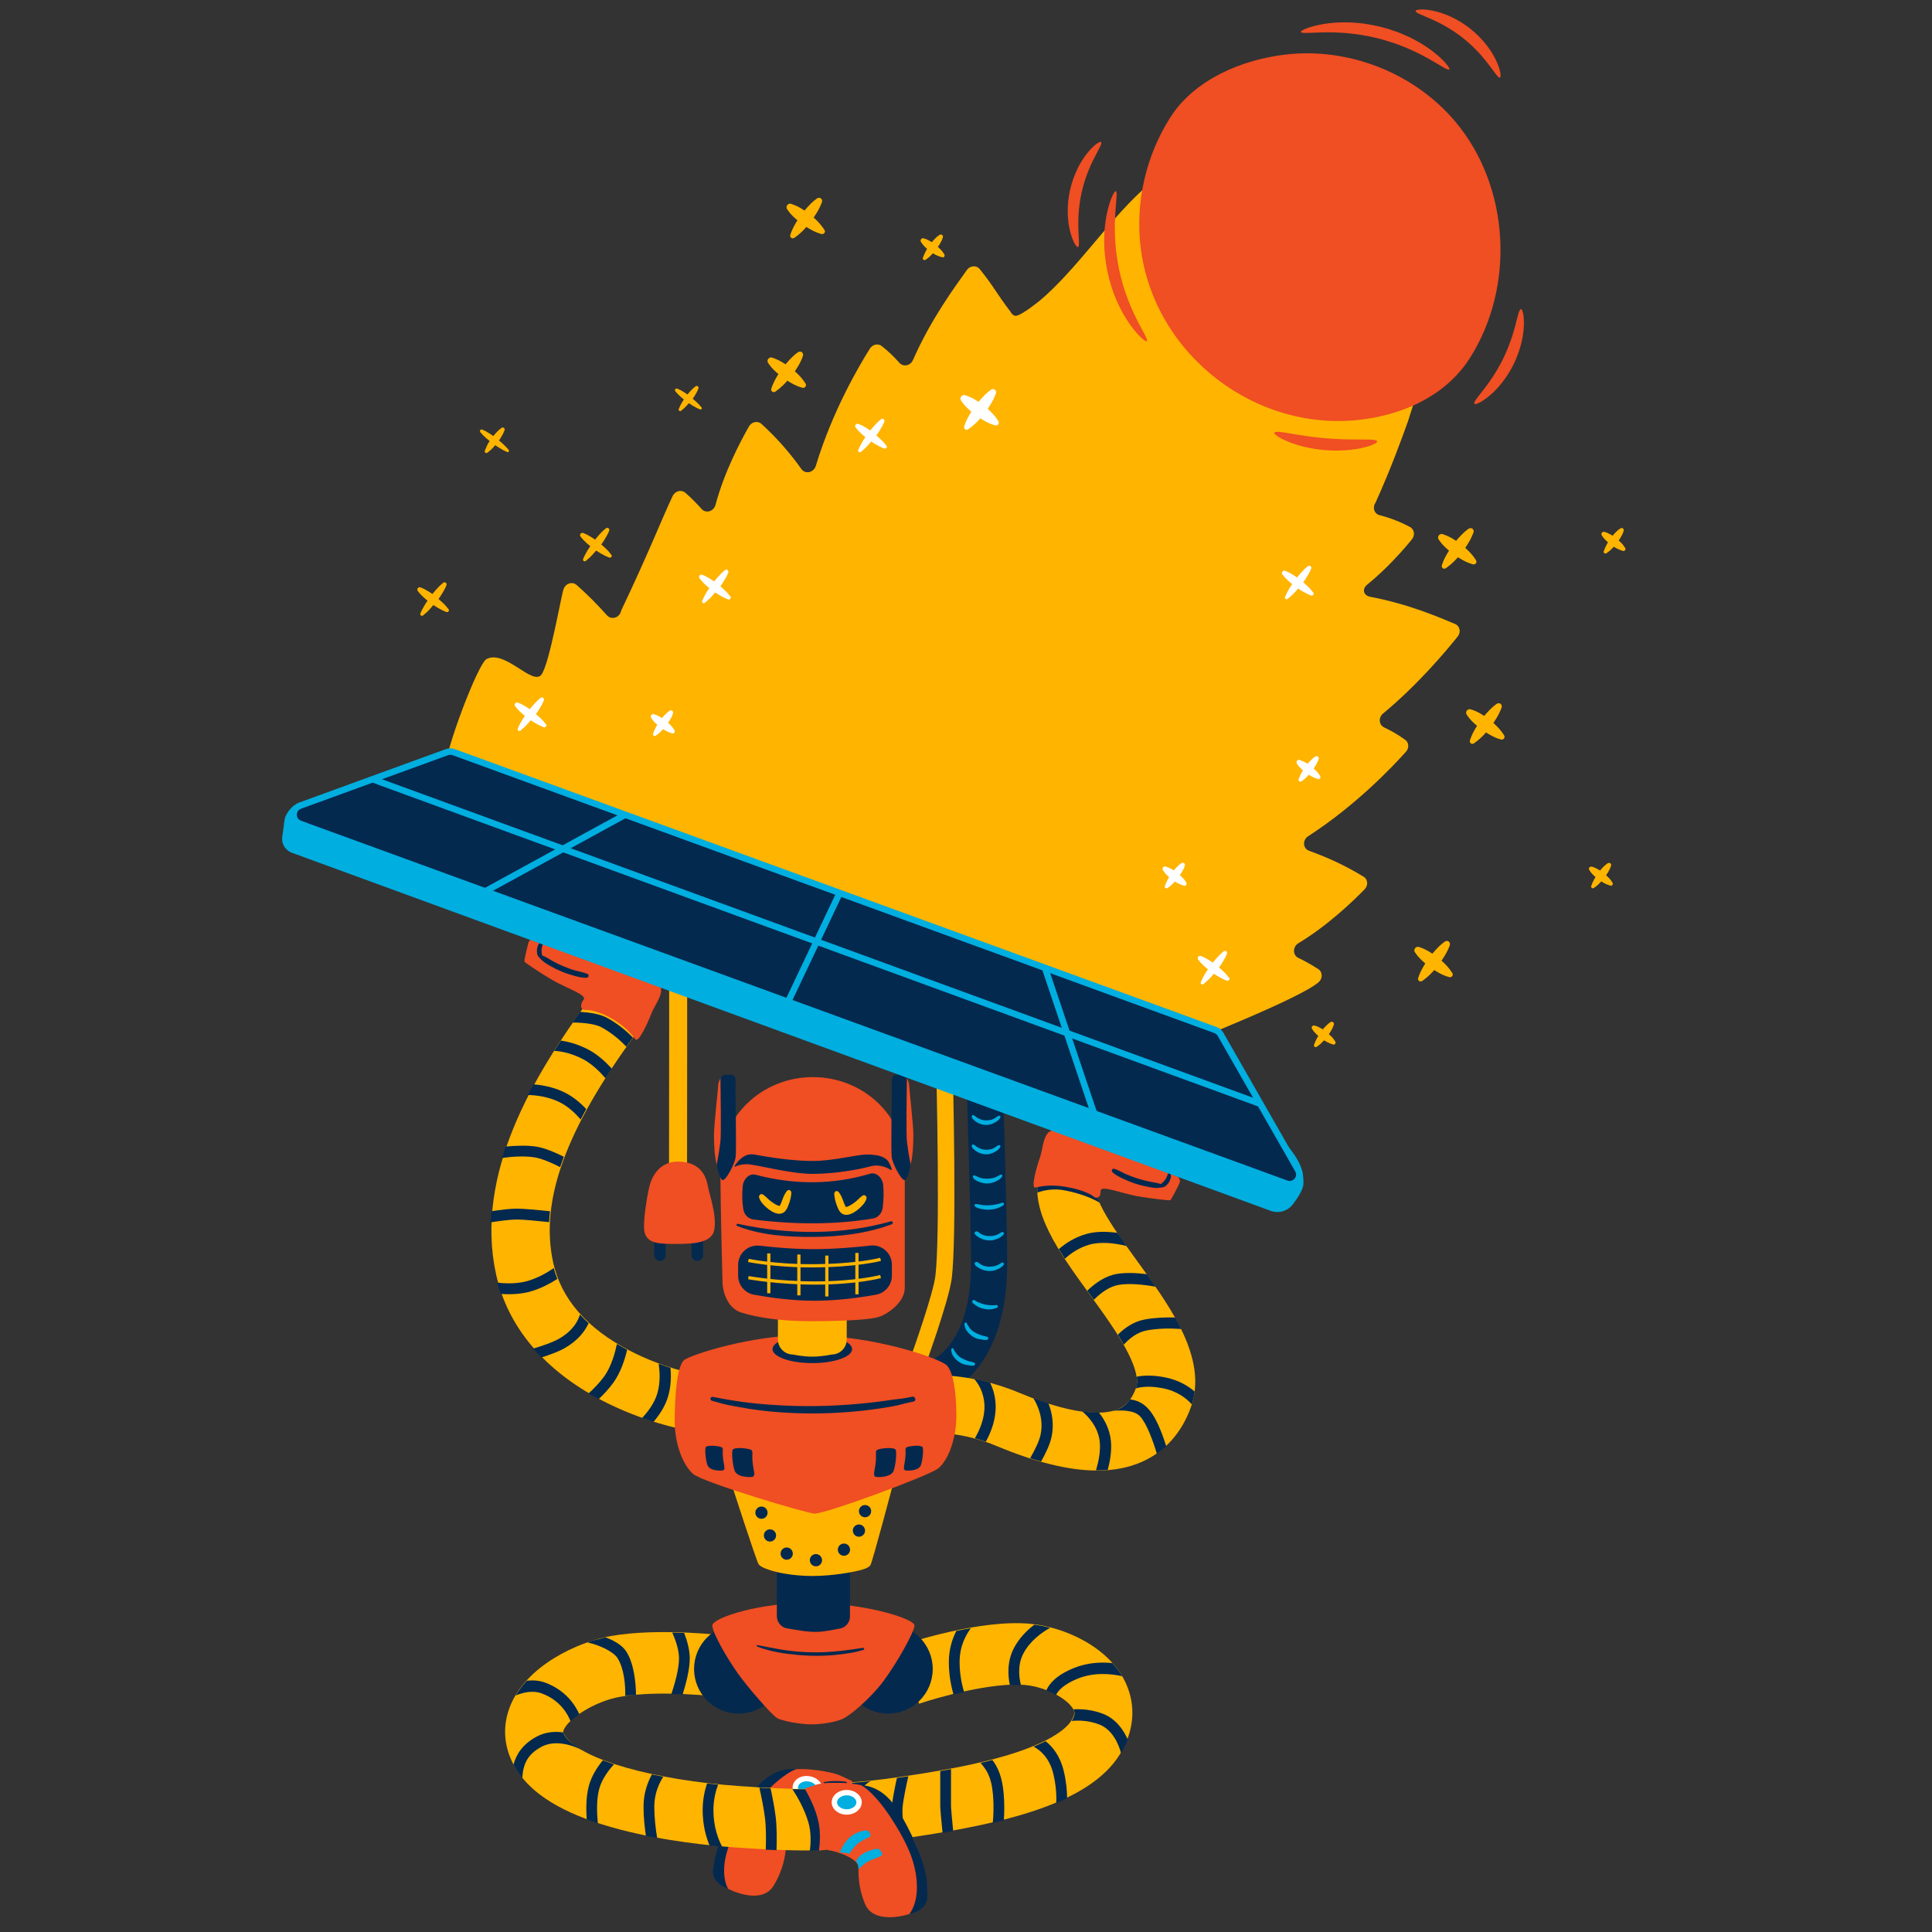 <svg width="733" height="733" viewBox="0 0 733 733" fill="none" xmlns="http://www.w3.org/2000/svg">
<rect x="0" y="0" width="733" height="733" fill="#333333" stroke="none"/>
<g clip-path="url(#clip0_5_942)">
<path d="M353.334 531.181C350.704 531.181 348.195 529.639 347.058 527.044C345.519 523.53 347.079 519.415 350.543 517.854C362.113 512.637 368.121 500.153 368.398 480.747C368.614 465.588 365.991 388.165 365.965 387.385C365.834 383.542 368.799 380.319 372.587 380.186C376.376 380.06 379.553 383.061 379.683 386.905C379.792 390.105 382.345 465.451 382.124 480.948C381.673 512.481 367.733 525.342 356.118 530.578C355.242 530.975 354.293 531.18 353.334 531.181Z" fill="#04294F"/>
<path d="M365.928 502.289C365.968 502.767 365.985 503.175 366.152 503.629C366.315 504.073 366.502 504.493 366.768 504.875C367.305 505.644 367.968 506.313 368.729 506.853C369.515 507.413 370.501 507.908 371.437 508.044C372.428 508.189 373.401 508.474 374.408 508.367C375.017 508.303 375.167 507.419 374.554 507.196C373.735 506.898 372.86 506.82 372.043 506.509C371.247 506.206 370.445 505.879 369.705 505.435C369.067 505.055 368.5 504.565 368.028 503.987C367.565 503.417 367.091 502.725 366.807 502.032C366.619 501.575 365.888 501.799 365.928 502.289ZM360.895 512.037C360.935 512.515 360.952 512.922 361.119 513.377C361.281 513.821 361.468 514.241 361.734 514.623C362.271 515.392 362.935 516.061 363.696 516.6C364.481 517.161 365.468 517.655 366.403 517.792C367.394 517.937 368.368 518.222 369.374 518.115C369.983 518.05 370.134 517.167 369.521 516.944C368.701 516.645 367.827 516.567 367.009 516.256C366.214 515.954 365.412 515.627 364.672 515.182C364.034 514.803 363.466 514.313 362.995 513.735C362.532 513.165 362.058 512.473 361.773 511.779C361.586 511.323 360.854 511.546 360.895 512.037ZM352.386 518.606C352.331 519.082 352.267 519.484 352.341 519.964C352.413 520.432 352.513 520.881 352.698 521.309C353.072 522.172 353.59 522.962 354.23 523.645C354.889 524.353 355.758 525.039 356.647 525.362C357.59 525.705 358.487 526.182 359.495 526.282C360.104 526.342 360.426 525.507 359.869 525.164C359.125 524.705 358.284 524.451 357.544 523.98C356.825 523.522 356.103 523.039 355.466 522.453C354.916 521.952 354.456 521.356 354.108 520.694C353.767 520.042 353.439 519.268 353.297 518.531C353.204 518.045 352.443 518.116 352.386 518.606ZM369.006 494.264C369.279 494.605 369.614 494.835 369.976 495.072C370.3 495.285 370.608 495.528 370.946 495.715C371.689 496.126 372.491 496.405 373.318 496.579C374.13 496.749 374.947 496.837 375.774 496.768C376.58 496.7 377.444 496.455 378.207 496.184C378.864 495.95 378.599 495.015 377.922 495.135C377.188 495.265 376.509 495.249 375.774 495.2C375.076 495.153 374.376 495.095 373.691 494.944C372.984 494.787 372.287 494.553 371.613 494.286C371.291 494.158 370.972 494.044 370.673 493.863C370.357 493.672 370.072 493.46 369.739 493.298C369.104 492.991 368.568 493.719 369.006 494.264ZM369.909 479.05C369.268 479.858 370.995 480.852 371.644 481.221C372.62 481.777 373.728 482.104 374.892 482.2C375.472 482.249 376.056 482.223 376.63 482.14C377.228 482.055 377.706 481.855 378.25 481.65C379.311 481.251 380.231 480.65 380.822 479.788C381.103 479.379 380.508 478.784 380.011 479.096C379.266 479.563 378.462 480.043 377.585 480.307C377.169 480.432 376.661 480.488 376.217 480.537C375.744 480.592 375.266 480.597 374.792 480.553C373.899 480.464 373.024 480.208 372.262 479.802C371.703 479.504 370.547 478.245 369.909 479.05ZM369.909 467.446C369.268 468.253 370.995 469.248 371.644 469.617C372.62 470.172 373.728 470.499 374.892 470.596C375.472 470.644 376.056 470.618 376.63 470.536C377.228 470.45 377.706 470.251 378.25 470.046C379.311 469.646 380.231 469.045 380.822 468.184C381.103 467.775 380.508 467.18 380.011 467.492C379.266 467.959 378.462 468.439 377.585 468.703C377.169 468.827 376.661 468.883 376.217 468.932C375.744 468.987 375.266 468.993 374.792 468.949C373.899 468.859 373.024 468.604 372.262 468.198C371.703 467.9 370.547 466.64 369.909 467.446ZM369.846 457.604C370.427 458.3 371.53 458.52 372.373 458.693C373.315 458.886 374.283 458.998 375.245 458.962C376.192 458.926 377.108 458.788 378.017 458.519C378.493 458.377 378.944 458.189 379.404 458.002C379.865 457.815 380.252 457.535 380.666 457.257C381.125 456.95 380.849 456.118 380.274 456.312C379.466 456.585 378.613 456.801 377.777 456.978C376.925 457.158 376.029 457.267 375.159 457.297C374.307 457.328 373.446 457.317 372.601 457.195C371.757 457.073 370.894 456.731 370.04 456.858C369.682 456.912 369.659 457.379 369.846 457.604ZM369.093 446.271C369.116 447.331 370.401 447.919 371.233 448.29C372.263 448.75 373.372 449.013 374.501 449.015C375.632 449.018 376.731 448.725 377.756 448.253C378.684 447.825 379.744 447.234 380.226 446.277C380.379 445.972 380.116 445.476 379.736 445.63C378.876 445.979 378.132 446.548 377.238 446.819C376.348 447.089 375.427 447.185 374.501 447.192C373.596 447.199 372.706 447.095 371.838 446.833C371.375 446.694 370.959 446.526 370.54 446.281C370.126 446.039 369.769 445.933 369.294 446.004C369.179 446.02 369.091 446.16 369.093 446.271ZM368.673 423.554C368.7 423.789 368.735 424.049 368.857 424.257C369 424.502 369.27 424.695 369.469 424.893C369.866 425.292 370.316 425.634 370.805 425.909C371.78 426.461 372.87 426.769 373.986 426.808C375.131 426.851 376.162 426.552 377.174 426.031C378.086 425.562 379.178 424.912 379.534 423.88C379.685 423.444 379.184 423.2 378.849 423.345C378.053 423.691 377.436 424.364 376.607 424.668C375.794 424.967 374.851 425.088 373.986 425.064C373.158 425.04 372.294 424.825 371.542 424.472C371.141 424.283 370.755 424.063 370.388 423.812C370.218 423.695 370.092 423.543 369.934 423.414C369.741 423.255 369.495 423.166 369.256 423.103C368.995 423.033 368.637 423.242 368.673 423.554ZM368.673 434.694C368.7 434.929 368.735 435.189 368.857 435.397C369 435.642 369.27 435.835 369.469 436.033C369.866 436.432 370.316 436.774 370.805 437.05C371.78 437.601 372.87 437.909 373.986 437.948C375.131 437.991 376.162 437.692 377.174 437.171C378.086 436.702 379.178 436.052 379.534 435.02C379.685 434.584 379.184 434.34 378.849 434.485C378.053 434.831 377.436 435.504 376.607 435.808C375.794 436.107 374.851 436.228 373.986 436.204C373.158 436.181 372.294 435.965 371.542 435.612C371.141 435.424 370.755 435.203 370.388 434.952C370.218 434.835 370.092 434.683 369.934 434.554C369.741 434.395 369.495 434.306 369.256 434.243C368.995 434.174 368.637 434.382 368.673 434.694ZM368.673 412.413C368.7 412.649 368.735 412.909 368.857 413.117C369 413.362 369.27 413.554 369.469 413.753C369.866 414.152 370.316 414.494 370.805 414.769C371.78 415.321 372.87 415.629 373.986 415.668C375.131 415.711 376.162 415.412 377.174 414.891C378.086 414.422 379.178 413.772 379.534 412.739C379.685 412.303 379.184 412.059 378.849 412.205C378.053 412.55 377.436 413.224 376.607 413.528C375.794 413.827 374.851 413.948 373.986 413.923C373.158 413.9 372.294 413.685 371.542 413.332C371.141 413.143 370.755 412.922 370.388 412.672C370.218 412.555 370.092 412.403 369.934 412.273C369.741 412.115 369.495 412.026 369.256 411.963C368.995 411.893 368.637 412.102 368.673 412.413ZM367.758 401.273C367.785 401.509 367.819 401.769 367.942 401.977C368.085 402.222 368.355 402.414 368.553 402.613C368.951 403.012 369.401 403.354 369.89 403.629C370.865 404.181 371.955 404.489 373.071 404.528C374.216 404.57 375.247 404.271 376.259 403.751C377.171 403.282 378.263 402.631 378.619 401.599C378.77 401.163 378.269 400.919 377.934 401.065C377.138 401.41 376.52 402.084 375.692 402.388C374.879 402.687 373.936 402.807 373.071 402.783C372.242 402.76 371.379 402.545 370.627 402.192C370.225 402.003 369.84 401.782 369.473 401.531C369.302 401.414 369.177 401.263 369.019 401.133C368.826 400.975 368.58 400.886 368.341 400.823C368.08 400.753 367.722 400.962 367.758 401.273ZM367.758 390.133C367.785 390.368 367.819 390.628 367.942 390.836C368.085 391.081 368.355 391.274 368.553 391.473C368.951 391.871 369.401 392.213 369.89 392.489C370.865 393.041 371.955 393.349 373.071 393.387C374.216 393.43 375.247 393.131 376.259 392.61C377.171 392.142 378.263 391.491 378.619 390.459C378.77 390.023 378.269 389.779 377.934 389.925C377.138 390.27 376.52 390.944 375.692 391.248C374.879 391.546 373.936 391.667 373.071 391.643C372.242 391.62 371.379 391.404 370.627 391.052C370.225 390.863 369.84 390.642 369.473 390.391C369.302 390.274 369.177 390.122 369.019 389.993C368.826 389.835 368.58 389.745 368.341 389.682C368.08 389.613 367.722 389.822 367.758 390.133Z" fill="#00AEE0"/>
</g>
<g clip-path="url(#clip1_5_942)">
<path d="M347.159 522.873C346.651 522.873 346.151 522.747 345.702 522.504C345.253 522.262 344.867 521.911 344.579 521.482C344.29 521.053 344.107 520.559 344.046 520.041C343.984 519.523 344.046 518.998 344.225 518.51C346.927 511.154 354.11 490.622 354.892 484.031C356.675 468.995 355.495 415.144 354.905 392.688C354.881 391.797 354.869 391.292 354.869 391.233C354.868 390.809 354.948 390.39 355.105 389.998C355.261 389.607 355.492 389.251 355.782 388.951C356.073 388.651 356.418 388.412 356.798 388.25C357.178 388.087 357.586 388.002 357.998 388.001H358.005C358.832 388.001 359.625 388.337 360.212 388.935C360.8 389.533 361.134 390.345 361.141 391.194C361.143 391.305 361.155 391.759 361.175 392.514C361.769 415.113 362.954 469.346 361.118 484.812C360.085 493.519 350.501 519.678 350.093 520.787C349.868 521.4 349.467 521.928 348.942 522.301C348.418 522.674 347.796 522.873 347.159 522.873Z" fill="#FFB400"/>
</g>
<g clip-path="url(#clip2_5_942)">
<path d="M318.353 699.645C314.162 699.645 311.934 699.3 310.84 699.035L315.762 676.317C315.762 676.317 315.601 676.261 315.23 676.206C315.489 676.244 321.819 677.108 342.761 673.978C355.325 672.101 369.868 669.667 382.477 665.846C400.19 660.479 405.144 654.956 406.451 652.83C408.02 650.28 407.584 649.329 407.323 648.76C405.577 644.95 397.365 640.09 388.99 639.286C376.627 638.103 355.694 644.02 348.672 646.401L341.952 624.205C344.971 623.181 372.003 614.253 390.978 616.074C403.996 617.322 420.865 624.9 427.14 638.587C431.093 647.209 430.301 656.783 424.91 665.546C413.183 684.609 379.977 691.956 345.841 697.057C332.305 699.079 323.72 699.645 318.353 699.645Z" fill="#FFB400"/>
<path d="M388.285 627.298C390.835 622.5 395.263 619.342 398.447 617.564C396.465 617.059 394.454 616.675 392.425 616.414C389.634 618.524 386.739 621.402 384.73 625.182C381.922 630.465 382.461 636.098 383.12 639.234C381.535 639.234 384.469 639.242 387.362 639.364C386.832 637.399 385.768 632.035 388.285 627.298ZM396.699 660.594C395.363 661.268 393.85 661.961 392.15 662.664C394.654 664.003 398.171 666.902 399.623 672.954C400.667 677.306 400.872 681.118 400.748 684.111C402.136 683.528 403.509 682.91 404.866 682.258C404.844 679.287 404.51 675.785 403.576 671.892C402.221 666.241 399.406 662.74 396.699 660.594ZM368.358 617.711C366.51 618.033 364.668 618.389 362.832 618.777C361.374 621.61 359.996 625.552 359.996 630.556C359.995 634.732 360.594 638.886 361.774 642.892C363.108 642.565 364.445 642.254 365.786 641.958C364.654 638.263 364.077 634.421 364.075 630.556C364.074 624.132 366.779 619.883 368.358 617.711ZM380.789 680.429C380.205 673.625 378.342 670.185 376.5 667.739C375.014 668.124 373.524 668.492 372.03 668.842L372.099 668.925C374.075 671.292 376.119 673.74 376.727 680.82C377.104 685.212 376.932 688.942 376.658 691.611C378.06 691.284 379.458 690.943 380.853 690.589C381.061 687.861 381.13 684.4 380.789 680.429ZM408.858 636.886C415.252 634.284 421.915 635.09 425.759 635.959C424.688 634.178 423.434 632.515 422.032 630.971C417.858 630.548 412.606 630.736 407.394 632.858C400.883 635.508 398.094 638.726 396.95 641.352C398.226 641.835 399.47 642.4 400.673 643.042C401.512 641.284 403.782 638.953 408.858 636.886ZM360.811 671.194C359.448 671.451 358.088 671.698 356.732 671.937V685.372C356.732 686.372 357.176 691.059 357.609 695.393C358.959 695.162 360.304 694.927 361.641 694.686C361.198 690.234 360.811 686.103 360.811 685.372V671.194ZM342.446 685.586C342.757 682.299 344.09 676.242 344.622 673.905C344.038 673.994 343.452 674.083 342.876 674.169C342.013 674.297 341.15 674.423 340.286 674.545C339.639 677.492 338.665 682.218 338.387 685.157C338.127 687.908 338.617 693.858 339.053 698.211C340.403 698.036 341.752 697.853 343.1 697.662C342.663 693.266 342.233 687.848 342.446 685.586ZM416.837 654.175C421.993 656.073 424.335 661.514 425.354 665.185C426.366 663.472 427.206 661.73 427.868 659.972C426.161 656.1 423.219 651.954 418.177 650.099C414.138 648.612 410.328 648.337 407.222 648.534C407.301 648.674 407.375 648.813 407.438 648.95C407.696 649.512 408.12 650.449 406.622 652.926C409.42 652.65 413.029 652.774 416.837 654.175ZM330.44 675.772C327.618 676.067 325.268 676.255 323.332 676.37C322.306 677.725 321.324 679.439 320.561 681.593C319.232 685.341 317.706 693.174 316.549 699.808C317.139 699.825 317.775 699.835 318.469 699.835C319.158 699.835 319.902 699.825 320.701 699.805C321.806 693.525 323.203 686.428 324.379 683.108C326.347 677.555 330.022 675.941 330.44 675.772Z" fill="#04294F"/>
<path d="M323.198 676.245C323.241 676.185 323.269 676.116 323.279 676.044C323.29 675.971 323.284 675.897 323.26 675.828C323.236 675.758 323.196 675.695 323.144 675.644C323.091 675.594 323.026 675.556 322.956 675.535C321.949 675.23 319.34 673.65 316.79 672.946C313.165 671.946 302.173 669.786 295.798 672.483C288.71 675.481 279.127 686.343 274.634 696.365C270.141 706.388 269.176 712.43 273.687 715.216C279.617 718.879 289.557 721.883 293.471 715.486C297.385 709.089 297.819 703.788 298.076 702.176C298.526 699.357 305.405 695.086 310.77 695.117C312.386 695.126 312.604 695.572 313.344 695.813C313.602 695.897 313.872 695.713 313.869 695.442C313.857 694.509 314.078 692.343 315.618 688.043C317.492 682.805 321.953 677.978 323.198 676.245Z" fill="#F04E23"/>
<path d="M302.258 671.147C302.258 671.147 296.603 672.612 286.955 683.876C281.135 690.671 277.374 696.375 275.553 703.535C273.331 712.268 276.282 716.641 276.282 716.641C276.282 716.641 269.659 714.573 270.559 708.934C271.277 704.443 271.791 699.04 279.815 687.398C287.839 675.755 293.302 670.652 302.258 671.147Z" fill="#04294F"/>
<path d="M311.051 679.253C311.37 677.251 309.556 675.296 306.998 674.887C304.44 674.478 302.107 675.77 301.787 677.772C301.467 679.774 303.281 681.729 305.839 682.138C308.398 682.547 310.731 681.255 311.051 679.253Z" fill="#00AEE0"/>
<path d="M306.766 683.236C306.395 683.235 306.025 683.206 305.659 683.147C304.198 682.914 302.887 682.24 301.967 681.249C300.984 680.19 300.555 678.899 300.761 677.614C300.966 676.329 301.775 675.236 303.04 674.536C304.223 673.881 305.678 673.649 307.14 673.882C308.601 674.116 309.912 674.79 310.831 675.781C311.815 676.84 312.244 678.131 312.038 679.416C311.833 680.7 311.023 681.794 309.759 682.494C308.877 682.983 307.842 683.236 306.766 683.236ZM302.774 677.936C302.67 678.588 302.914 679.272 303.462 679.861C304.073 680.52 304.968 680.971 305.981 681.133C306.994 681.295 307.985 681.144 308.771 680.71C309.475 680.32 309.92 679.746 310.024 679.094C310.128 678.442 309.884 677.758 309.337 677.168C308.726 676.51 307.831 676.058 306.817 675.897C305.804 675.735 304.813 675.885 304.027 676.32C303.324 676.71 302.878 677.284 302.774 677.936Z" fill="white"/>
<path d="M290.458 694.041C290.586 693.236 291.52 692.559 291.988 692.221C292.455 691.882 295.951 693.267 298.11 695.265C299.065 696.148 299.583 697.2 299.87 698.102C299.182 698.835 298.735 699.561 298.631 700.209C298.598 700.418 298.561 700.69 298.515 701.017C297.495 699.693 296.396 698.392 295.646 697.762C293.825 696.232 290.329 694.847 290.458 694.041ZM296.446 688.385C296.335 688.312 296.24 688.216 296.167 688.104C296.095 687.992 296.047 687.867 296.026 687.735C296.005 687.603 296.011 687.469 296.045 687.34C296.079 687.211 296.14 687.091 296.223 686.986C296.535 686.593 296.889 686.176 297.11 686.016C297.577 685.678 301.081 686.593 303.571 689.527C305.133 691.369 305.671 693.212 305.857 694.299C304.79 694.718 303.762 695.228 302.782 695.821C302.253 694.546 301.561 693.144 300.703 691.961C299.76 690.659 297.643 689.169 296.446 688.385Z" fill="#00AEE0"/>
<path d="M312.687 676.626C314.125 676.571 315.554 676.453 316.995 676.453C317.715 676.453 318.436 676.476 319.154 676.521C319.821 676.564 320.54 676.692 321.201 676.556C321.386 676.518 321.433 676.219 321.256 676.137C320.617 675.84 319.846 675.831 319.154 675.791C318.435 675.749 317.715 675.73 316.995 675.734C315.544 675.742 314.042 675.827 312.621 676.138C312.348 676.197 312.407 676.637 312.687 676.626Z" fill="#04294F"/>
<path d="M259.419 542.364C258.805 542.253 244.184 539.539 228.369 531.314C206.454 519.918 192.567 503.378 188.212 483.483C179.862 445.348 202.545 407.992 223.24 379.708L241.312 392.12C214.453 428.829 204.76 455.633 209.882 479.029C212.884 492.742 222.629 503.971 238.846 512.404C251.465 518.967 263.38 521.248 263.497 521.269L259.419 542.364ZM416.264 557.923C405.626 557.923 393.001 554.831 378.131 548.618C365.995 543.548 355.662 543.493 353.56 543.756C353.611 543.749 354.837 543.59 356.347 542.841L346.468 523.238C349.456 521.756 354.713 521.377 362.095 522.111C367.789 522.678 376.681 524.232 386.702 528.419C409.734 538.041 420.121 536.421 424.264 534.597C426.246 533.725 429.105 531.933 431.04 526.46C432.002 523.741 430.957 519.216 428.019 513.374C424.496 506.371 418.807 498.522 413.305 490.932C401.627 474.821 390.596 459.604 394.215 445.242L415.644 450.558C415.622 450.647 415.132 452.827 418.658 459.355C421.686 464.958 426.325 471.359 431.237 478.135C437.249 486.429 443.465 495.005 447.782 503.587C453.612 515.177 454.953 525.033 451.882 533.717C448.402 543.559 441.948 550.792 433.217 554.633C428.238 556.824 422.604 557.922 416.264 557.923ZM305.286 702.063C300.089 702.063 291.891 701.827 279.33 700.954C270.139 700.315 252.174 698.574 235.112 694.091C216.111 689.098 203.664 682.212 197.061 673.039C191.486 665.295 190.153 656.377 193.308 647.928C199.298 631.886 219.574 622.864 231.741 620.714C250.209 617.452 275 620.505 276.045 620.637L273.455 643.824L273.45 643.823C273.033 643.772 250.638 641.047 235.362 643.746C225.396 645.506 215.411 652.174 213.788 656.521C213.642 656.912 213.477 657.355 214.57 658.874C220.898 667.663 248.12 675.386 280.771 677.656C303.539 679.238 310.427 678.588 310.709 678.56L310.578 678.575L313.152 701.764C312.502 701.845 310.281 702.063 305.286 702.063Z" fill="#FFB400"/>
<path d="M259.562 619.508C258.061 619.449 256.558 619.407 255.056 619.381C256.355 622.317 257.616 625.989 257.616 629.203C257.616 633.145 256.051 638.707 254.721 642.723C256.187 642.749 257.618 642.794 258.995 642.851C260.315 638.668 261.695 633.312 261.695 629.203C261.695 625.97 260.726 622.505 259.562 619.508ZM222.596 690.311C223.994 690.831 225.401 691.324 226.817 691.79C226.455 688.039 226.242 682.667 227.35 678.673C228.402 674.882 230.971 671.531 232.968 669.365C231.542 668.895 230.128 668.39 228.727 667.851C226.689 670.32 224.492 673.651 223.437 677.453C222.329 681.445 222.327 686.384 222.596 690.311ZM269.213 700.204C270.911 700.384 272.514 700.538 274.005 700.671C272.592 698.025 270.668 693.233 270.668 686.71C270.668 682.701 271.623 679.289 272.449 677.087C271.035 676.945 269.635 676.792 268.249 676.63C267.401 679.179 266.59 682.669 266.59 686.71C266.59 692.418 267.86 696.969 269.213 700.204ZM435.654 534.494C433.632 532.323 431.518 531.263 428.718 530.932C427.018 533.46 424.895 534.725 422.107 535.26C425.24 535.02 430.238 534.889 432.535 537.354C435.175 540.189 437.671 547.329 438.912 551.584C440.112 550.743 441.247 549.647 442.498 548.839C442.237 547.984 441.962 547.132 441.674 546.285C439.769 540.704 437.744 536.737 435.654 534.494ZM307.261 702.192C309.094 702.169 310.441 702.114 311.395 702.056C311.756 698.802 311.842 694.299 310.547 689.95C309.266 685.649 307.266 681.726 305.571 678.857C304.237 678.859 302.607 678.844 300.637 678.797C302.31 681.337 305.108 686.053 306.657 691.253C307.821 695.162 307.627 699.359 307.261 702.192ZM290.539 701.773C291.983 701.845 293.341 701.907 294.618 701.959C294.736 698.129 294.754 693.23 294.31 689.469C293.904 686.03 293.108 681.944 292.354 678.489C290.94 678.42 289.525 678.345 288.112 678.263C288.915 681.846 289.834 686.366 290.263 690.005C290.67 693.46 290.651 698.103 290.539 701.773ZM203.679 658.834C198.243 661.715 195.858 665.647 194.81 669.535C195.481 670.8 196.238 672.018 197.076 673.18C197.422 673.659 197.781 674.127 198.153 674.586C198.469 669.601 199.852 665.697 205.503 662.701C212.367 659.063 221.233 664.174 221.314 664.227C218.497 662.588 215.852 660.775 214.586 659.016C213.97 658.161 213.754 657.647 213.708 657.291C210.618 656.831 207.086 657.028 203.679 658.834ZM245.059 696.536C246.491 696.829 247.916 697.105 249.329 697.364C248.746 693.8 248.235 689.513 248.235 685.413C248.235 680.433 250.1 676.501 251.652 674.092C250.211 673.815 248.773 673.522 247.338 673.212C245.715 676.154 244.156 680.306 244.156 685.413C244.156 689.228 244.556 693.128 245.059 696.536ZM206.896 638.404C204.54 637.531 202.128 637.402 199.838 637.693C198.262 639.417 196.853 641.272 195.664 643.254C198.597 642.055 202.233 641.255 205.549 642.486C212.713 645.143 215.526 650.583 216.471 653.068C217.402 652.178 218.531 651.272 219.804 650.39C218.252 646.916 214.644 641.279 206.896 638.404ZM229.613 621.167C227.564 621.94 225.032 622.112 222.946 623.15C227.387 624.107 232.727 626.601 234.301 629.105C236.832 633.13 237.288 639.316 237.222 643.472C238.558 642.98 239.919 643.381 241.301 643.039C241.246 638.421 240.531 631.215 237.695 626.707C236.069 624.121 232.895 622.359 229.613 621.167Z" fill="#04294F"/>
<path d="M305.631 678.99C305.598 678.925 305.582 678.852 305.582 678.779C305.583 678.705 305.601 678.633 305.636 678.569C305.67 678.504 305.719 678.448 305.78 678.406C305.84 678.364 305.909 678.337 305.982 678.328C307.025 678.186 309.235 676.95 311.865 676.658C315.603 676.243 326.797 675.844 332.667 679.514C339.193 683.593 346.943 695.83 349.798 706.436C352.654 717.042 352.654 723.161 347.759 725.201C341.325 727.882 331.036 729.28 328.181 722.345C325.325 715.41 325.734 710.107 325.734 708.476C325.734 705.62 319.144 702.675 313.841 701.859C312.244 701.613 311.958 702.019 311.189 702.14C310.921 702.182 310.683 701.958 310.73 701.691C310.888 700.772 311.483 696.241 310.642 691.751C309.616 686.283 306.587 680.898 305.631 678.99Z" fill="#F04E23"/>
<path d="M326.498 677.174C326.498 677.174 331.852 679.514 339.601 692.159C344.276 699.787 347.09 706.013 347.759 713.371C348.575 722.345 344.97 726.197 344.97 726.197C344.97 726.197 351.838 725.2 351.838 719.49C351.838 714.942 352.183 709.526 346.096 696.763C340.009 684.001 335.42 678.099 326.498 677.174Z" fill="#04294F"/>
<path d="M321.246 687.468C323.837 687.468 325.937 685.824 325.937 683.797C325.937 681.769 323.837 680.126 321.246 680.126C318.656 680.126 316.556 681.769 316.556 683.797C316.556 685.824 318.656 687.468 321.246 687.468Z" fill="#00AEE0"/>
<path d="M321.246 688.488C318.097 688.488 315.536 686.384 315.536 683.797C315.536 681.21 318.097 679.106 321.246 679.106C324.395 679.106 326.957 681.21 326.957 683.797C326.957 686.384 324.395 688.488 321.246 688.488ZM321.246 681.145C319.256 681.145 317.575 682.359 317.575 683.797C317.575 685.234 319.257 686.448 321.246 686.448C323.236 686.448 324.917 685.234 324.917 683.797C324.917 682.359 323.236 681.145 321.246 681.145Z" fill="white"/>
<path d="M334.706 703.581C334.706 702.765 333.891 701.949 333.483 701.541C333.075 701.133 329.404 701.949 326.957 703.581C325.875 704.302 325.197 705.259 324.772 706.105C325.335 706.937 325.662 707.724 325.662 708.382C325.662 708.593 325.656 708.868 325.65 709.197C326.866 708.051 328.156 706.94 328.996 706.436C331.035 705.213 334.706 704.396 334.706 703.581ZM329.685 697.05C329.807 696.995 329.916 696.916 330.005 696.817C330.094 696.718 330.161 696.601 330.203 696.475C330.244 696.348 330.259 696.214 330.246 696.081C330.233 695.949 330.192 695.82 330.127 695.704C329.881 695.266 329.597 694.799 329.404 694.606C328.996 694.198 325.391 694.549 322.47 697.054C320.636 698.625 319.009 701.619 318.653 702.663C319.66 703.258 321.416 702.679 322.255 703.393C322.979 702.218 323.884 700.942 324.917 699.909C326.054 698.772 328.38 697.635 329.685 697.05Z" fill="#00AEE0"/>
<path d="M393.599 452.45C396.23 451.519 399.88 450.816 404.089 451.652C409.664 452.759 414.14 454.46 417.248 456.33C415.761 453.181 415.699 452.044 415.645 451.165C414.471 450.598 413.088 448.839 411.726 448.321L402.254 447.146C399.383 446.905 396.492 447.185 393.72 447.973C393.539 449.456 393.507 450.948 393.599 452.45ZM421.487 546.749C421.045 542.141 418.987 538.491 416.905 535.891C415.115 535.927 413.024 535.814 410.592 535.481C412.469 537.038 416.683 541.156 417.258 547.148C417.586 550.565 416.834 554.44 415.828 557.831C415.981 557.833 416.138 557.84 416.29 557.84C417.654 557.84 418.984 557.786 420.283 557.684C421.209 554.2 421.83 550.321 421.487 546.749ZM373.498 533.127C373.698 537.899 371.759 542.442 369.857 545.699C371.2 546.061 372.592 546.482 374.024 546.971C376.058 543.273 377.967 538.311 377.742 532.951C377.598 529.526 376.709 526.732 375.6 524.533C373.607 523.995 371.596 523.528 369.57 523.132C371.11 524.84 373.287 528.112 373.498 533.127ZM452.18 532.827C452.685 531.245 453.046 529.62 453.26 527.972C450.68 525.728 446.979 523.516 441.862 522.54C437.303 521.671 433.839 521.801 431.265 522.319C431.507 523.934 431.446 525.3 431.066 526.378C431.018 526.512 430.967 526.635 430.918 526.766C432.945 526.153 436.204 525.752 441.06 526.679C446.656 527.747 450.171 530.564 452.18 532.827ZM390.83 553.244C392.241 553.698 393.625 554.115 394.989 554.501C396.712 551.421 398.335 548.025 398.935 545.289C400.036 540.265 399.095 535.791 397.776 532.437C395.846 531.818 393.932 531.151 392.036 530.438C393.58 532.935 396.133 538.236 394.784 544.393C394.232 546.913 392.556 550.257 390.83 553.244ZM434.278 500.621C430.007 501.405 426.573 503.911 424.106 506.396C424.887 507.638 425.64 508.898 426.366 510.173C428.401 507.919 431.382 505.439 435.052 504.765C439.608 503.928 444.271 503.933 448.162 504.222C448.045 503.983 447.929 503.744 447.808 503.504C447.188 502.275 446.54 501.061 445.864 499.862C442.282 499.737 438.271 499.887 434.278 500.621ZM411.972 468.218C407.764 469.455 404.368 471.611 401.707 473.927C402.455 475.153 403.222 476.366 404.009 477.567C406.353 475.415 409.396 473.372 413.179 472.259C417.618 470.953 423.055 471.659 427.427 472.732C426.249 471.087 425.091 469.429 423.952 467.757C419.967 467.183 415.701 467.122 411.972 468.218ZM423.681 483.336C419.409 484.073 415.577 486.736 412.497 489.698L413.331 490.849C413.885 491.614 414.441 492.382 414.997 493.151C417.644 490.494 420.904 488.093 424.409 487.488C428.381 486.803 433.722 487.349 438.478 488.18C437.376 486.583 436.261 484.995 435.132 483.417C431.144 482.927 427.046 482.755 423.681 483.336ZM237.628 397.124C238.451 395.96 239.281 394.802 240.117 393.647C238.147 391.635 234.764 388.59 230.338 386.179C227.613 384.693 223.648 384.106 220.118 383.906C219.16 385.246 218.211 386.593 217.271 387.945C222.144 387.977 226.157 388.636 228.249 389.776C232.7 392.202 236.03 395.414 237.628 397.124ZM237.938 512.085C236.625 511.392 235.33 510.664 234.054 509.902C233.456 512.837 232.046 518.278 229.249 522.178C227.521 524.588 225.296 526.856 223.298 528.677C224.566 529.42 225.848 530.137 227.146 530.826C229.059 529.01 231.086 526.848 232.747 524.534C235.581 520.582 237.143 515.497 237.938 512.085ZM211.767 417.908C215.372 419.563 218.269 422.342 220.294 424.752C220.971 423.444 221.675 422.123 222.41 420.786C220.172 418.374 217.211 415.839 213.591 414.178C209.641 412.365 205.627 411.649 202.407 411.408C201.68 412.745 200.969 414.091 200.274 415.445C203.28 415.51 207.612 416.002 211.767 417.908ZM210.255 398.706C211.948 398.771 216.066 399.211 221.055 401.771C224.487 403.531 227.553 406.563 229.723 409.093C230.51 407.87 231.306 406.653 232.113 405.442C229.751 402.84 226.617 399.953 223.048 398.123C218.944 396.018 215.326 395.148 212.803 394.796C211.943 396.093 211.094 397.396 210.255 398.706ZM249.395 528.637C248.304 532.411 245.67 535.791 243.588 538.015C245.029 538.524 246.478 539.007 247.936 539.464C250.072 536.959 252.392 533.575 253.497 529.75C254.644 525.785 254.654 521.946 254.377 518.921C252.876 518.444 251.386 517.935 249.907 517.392C250.315 520.268 250.609 524.436 249.395 528.637ZM214.189 511.512C219.422 508.516 222.024 504.896 223.321 502.01C222.176 500.968 221.076 499.875 220.026 498.737C219.397 500.957 217.535 504.802 212.022 507.958C209.779 509.242 205.988 510.555 202.316 511.653C203.323 512.807 204.366 513.929 205.444 515.017C208.769 513.959 212.038 512.743 214.189 511.512ZM201.823 489.827C205.435 488.713 208.723 486.984 211.452 485.23C210.925 483.888 210.471 482.519 210.09 481.128C207.457 482.923 204.154 484.777 200.531 485.894C196.645 487.092 192.292 487.043 188.679 486.629C189.077 488.075 189.522 489.503 190.022 490.91C193.708 491.181 197.909 491.033 201.823 489.827ZM196.065 462.683C198.482 462.683 203.665 463.172 208.33 463.672C208.397 462.314 208.507 460.942 208.664 459.554C203.921 459.048 198.643 458.556 196.065 458.556C193.507 458.556 189.72 459.032 186.45 459.532C186.327 460.936 186.236 462.345 186.182 463.756C189.486 463.23 193.534 462.683 196.065 462.683ZM202.937 439.126C205.691 439.596 209.254 441.144 212.507 442.81C212.952 441.488 213.423 440.175 213.919 438.871C210.492 437.158 206.739 435.584 203.677 435.061C200.452 434.509 195.905 434.587 191.84 435.015C191.347 436.448 190.88 437.891 190.441 439.343C194.12 438.813 199.053 438.462 202.937 439.126Z" fill="#04294F"/>
<path d="M220.513 382.061C220.575 382.386 220.751 382.678 221.009 382.886C221.267 383.093 221.591 383.202 221.921 383.192C223.354 383.146 226.47 383.402 230.827 385.726C236.945 388.989 239.457 392.202 241.024 394.292C242.248 395.924 245.919 387.765 247.142 384.502C248.323 381.352 252.656 376.147 249.997 373.488C247.551 371.041 204.315 356.763 203.091 356.355L203.055 356.343C202.793 356.255 202.516 356.222 202.241 356.246C201.966 356.27 201.699 356.35 201.456 356.481C201.214 356.613 201.001 356.793 200.83 357.01C200.66 357.227 200.537 357.478 200.468 357.745C199.772 360.43 198.736 364.645 199.012 364.922C199.42 365.33 204.723 369.001 209.617 371.857C214.524 374.719 222.764 377.442 221.446 379.199C220.623 380.296 220.354 381.209 220.513 382.061ZM416.846 454.117C416.588 454.324 416.265 454.433 415.934 454.424C415.603 454.415 415.287 454.288 415.041 454.066C413.979 453.103 411.032 451.687 406.207 450.635C399.432 449.158 395.438 449.979 392.89 450.555C390.901 451.006 393.389 442.412 394.57 439.133C395.71 435.969 395.78 429.196 399.529 428.893C402.978 428.614 445.165 445.746 446.361 446.227L446.397 446.242C446.653 446.344 446.886 446.499 447.08 446.695C447.274 446.891 447.425 447.125 447.525 447.382C447.625 447.64 447.67 447.915 447.659 448.191C447.648 448.466 447.58 448.737 447.46 448.985C446.251 451.482 444.31 455.364 443.92 455.396C443.345 455.443 436.928 454.804 431.349 453.809C425.756 452.811 417.716 449.548 417.581 451.74C417.498 453.109 417.52 453.571 416.846 454.117Z" fill="#F04E23"/>
<path d="M205.24 357.19C204.865 357.502 204.528 357.84 204.313 358.281C204.091 358.736 203.913 359.216 203.808 359.712C203.707 360.206 203.678 360.711 203.721 361.213C203.743 361.479 203.764 361.759 203.839 362.015C203.92 362.29 204.043 362.559 204.164 362.818C204.276 363.058 204.595 363.224 204.853 363.213C204.862 363.213 204.871 363.212 204.88 363.212L204.517 363.114C204.436 363.073 204.583 363.2 204.591 363.207C204.66 363.271 204.743 363.32 204.824 363.367C205.068 363.514 205.488 363.392 205.537 363.077C205.551 362.986 205.575 362.889 205.579 362.798C205.58 362.761 205.608 362.599 205.573 362.684L205.242 363.113L205.255 363.104C205.56 362.874 205.699 362.584 205.622 362.203C205.599 362.095 205.58 361.987 205.564 361.878C205.587 362.053 205.555 361.73 205.552 361.7C205.538 361.566 205.515 361.436 205.493 361.303C205.525 361.497 205.48 361.165 205.477 361.13C205.447 360.732 205.472 360.337 205.508 359.941C205.512 359.9 205.516 359.859 205.521 359.819C205.508 359.91 205.509 359.904 205.524 359.802C205.544 359.693 205.562 359.585 205.587 359.478C205.628 359.291 205.681 359.107 205.742 358.926C205.82 358.701 205.857 358.649 205.921 358.389C205.964 358.208 206.029 358.026 206.103 357.856C206.353 357.285 205.737 356.777 205.24 357.19Z" fill="#04294F"/>
<path d="M204.73 363.41C205.818 364.72 207.185 365.592 208.65 366.429C210.067 367.235 211.531 367.955 213.035 368.585C214.551 369.224 216.075 369.733 217.66 370.157C219.242 370.58 220.92 371.092 222.572 370.936C222.905 370.905 223.201 370.725 223.294 370.386C223.374 370.094 223.249 369.669 222.95 369.54C221.488 368.911 219.902 368.662 218.372 368.238C216.832 367.811 215.288 367.226 213.808 366.623C212.372 366.037 210.974 365.351 209.62 364.597C208.927 364.21 208.263 363.778 207.58 363.378C206.878 362.968 206.104 362.65 205.351 362.345C204.697 362.08 204.375 362.981 204.73 363.41ZM443.105 445.37C443.059 445.525 443.006 445.677 442.946 445.826L442.953 445.809L442.928 445.866L442.977 445.813C442.904 445.88 442.85 445.965 442.819 446.059C442.79 446.13 442.764 446.202 442.742 446.275C442.709 446.379 442.67 446.48 442.633 446.582C442.582 446.726 442.667 446.515 442.626 446.602C442.603 446.65 442.582 446.7 442.559 446.749C442.418 447.043 442.251 447.323 442.059 447.586L441.869 447.852C441.79 447.961 441.891 447.853 441.887 447.829C441.89 447.847 441.775 447.966 441.763 447.98C441.628 448.137 441.485 448.286 441.334 448.426C441.175 448.573 441.014 448.717 440.855 448.864C440.777 448.936 440.696 449.006 440.613 449.073C440.432 449.22 440.36 449.402 440.301 449.62L440.47 449.331C440.357 449.456 440.252 449.579 440.164 449.724C440.014 449.97 440.143 450.385 440.454 450.437C440.687 450.476 440.875 450.463 441.108 450.427H440.76C441.046 450.509 441.26 450.5 441.536 450.373C441.645 450.323 441.751 450.27 441.856 450.212C442.114 450.071 442.343 449.896 442.558 449.696C442.939 449.34 443.304 448.918 443.562 448.464C443.821 448.009 444.027 447.508 444.159 447.002C444.187 446.897 444.211 446.791 444.232 446.684C444.251 446.585 444.287 446.443 444.283 446.353L444.256 446.149C444.261 446.236 444.262 446.251 444.259 446.194C444.248 445.917 444.217 445.641 444.165 445.369C444.125 445.135 443.86 444.966 443.635 444.966C443.515 444.968 443.399 445.008 443.304 445.081C443.209 445.154 443.139 445.255 443.105 445.37Z" fill="#04294F"/>
<path d="M440.655 449.29C439.164 448.779 437.637 448.596 436.098 448.289C434.53 447.975 432.982 447.569 431.462 447.073C430.008 446.598 428.542 446.06 427.143 445.442C425.674 444.792 424.302 443.893 422.76 443.423C422.03 443.2 421.524 444.152 422.032 444.675C423.175 445.851 424.731 446.552 426.196 447.241C427.734 447.965 429.272 448.609 430.897 449.122C432.451 449.614 434.034 450.008 435.637 450.304C436.466 450.457 437.306 450.604 438.145 450.687C438.973 450.77 439.842 450.669 440.655 450.519C441.321 450.397 441.199 449.476 440.655 449.29Z" fill="#04294F"/>
<path d="M280.254 650.143C289.602 650.143 297.181 642.564 297.181 633.215C297.181 623.866 289.602 616.286 280.254 616.286C270.905 616.286 263.327 623.866 263.327 633.215C263.327 642.564 270.905 650.143 280.254 650.143Z" fill="#04294F"/>
<path d="M336.95 650.143C346.299 650.143 353.877 642.564 353.877 633.215C353.877 623.866 346.299 616.286 336.95 616.286C327.601 616.286 320.023 623.866 320.023 633.215C320.023 642.564 327.601 650.143 336.95 650.143Z" fill="#04294F"/>
<path d="M270.261 616.694C270.261 613.838 288.616 607.72 309.01 608.127C329.404 608.535 346.943 614.246 346.943 616.694C346.943 619.142 340.136 631.21 335.115 637.906C330.22 644.432 322.47 650.959 319.615 652.183C316.76 653.406 311.866 654.222 307.787 654.222C303.688 654.222 296.774 652.998 294.735 651.775C292.756 650.587 283.762 640.245 280.051 635.05C275.971 629.339 270.261 619.549 270.261 616.694Z" fill="#F04E23"/>
<path d="M287.287 624.707C292.252 626.641 297.659 627.449 302.945 627.908C308.208 628.365 313.54 628.327 318.785 627.677C320.23 627.498 321.675 627.293 323.112 627.056C324.605 626.81 326.105 626.405 327.56 625.982C328.074 625.833 327.85 625.118 327.344 625.199C322.161 626.019 316.988 626.72 311.731 626.864C306.496 627.009 301.259 626.652 296.093 625.798C293.195 625.317 290.323 624.698 287.437 624.163C287.076 624.097 286.949 624.576 287.287 624.707ZM322.478 613.279C322.481 615.552 320.847 617.499 318.607 617.883C316.165 618.301 312.84 619.137 309.432 619.14C305.537 619.144 301.538 618.259 298.699 617.821C297.597 617.652 296.593 617.094 295.868 616.249C295.142 615.403 294.743 614.326 294.742 613.212L294.724 595.269C294.722 592.691 296.81 590.599 299.388 590.596L317.788 590.578C320.366 590.576 322.458 592.664 322.46 595.242L322.478 613.279Z" fill="#04294F"/>
<path d="M277.603 563.257C277.603 563.257 286.984 592.219 287.799 593.442C288.615 594.666 291.47 595.482 292.694 595.89C293.918 596.298 300.036 597.929 308.193 597.929C316.351 597.929 324.101 596.297 325.733 595.89C326.524 595.692 329.403 595.074 330.219 593.85C331.035 592.627 339.193 561.625 339.193 561.625L277.603 563.257Z" fill="#FFB400"/>
<path d="M309.566 594.259C310.848 594.259 311.888 593.219 311.888 591.936C311.888 590.654 310.848 589.614 309.566 589.614C308.284 589.614 307.244 590.654 307.244 591.936C307.244 593.219 308.284 594.259 309.566 594.259Z" fill="#04294F"/>
<path d="M298.475 591.763C299.757 591.763 300.797 590.723 300.797 589.441C300.797 588.158 299.757 587.118 298.475 587.118C297.192 587.118 296.153 588.158 296.153 589.441C296.153 590.723 297.192 591.763 298.475 591.763Z" fill="#04294F"/>
<path d="M292.129 584.869C293.411 584.869 294.451 583.829 294.451 582.546C294.451 581.264 293.411 580.224 292.129 580.224C290.846 580.224 289.807 581.264 289.807 582.546C289.807 583.829 290.846 584.869 292.129 584.869Z" fill="#04294F"/>
<path d="M288.898 576.229C290.18 576.229 291.22 575.189 291.22 573.906C291.22 572.624 290.18 571.584 288.898 571.584C287.616 571.584 286.576 572.624 286.576 573.906C286.576 575.189 287.616 576.229 288.898 576.229Z" fill="#04294F"/>
<path d="M320.195 590.263C321.478 590.263 322.517 589.223 322.517 587.941C322.517 586.658 321.478 585.619 320.195 585.619C318.913 585.619 317.873 586.658 317.873 587.941C317.873 589.223 318.913 590.263 320.195 590.263Z" fill="#04294F"/>
<path d="M325.878 583.037C327.161 583.037 328.2 581.997 328.2 580.714C328.2 579.432 327.161 578.392 325.878 578.392C324.596 578.392 323.556 579.432 323.556 580.714C323.556 581.997 324.596 583.037 325.878 583.037Z" fill="#04294F"/>
<path d="M328.2 575.652C329.483 575.652 330.522 574.612 330.522 573.329C330.522 572.047 329.483 571.007 328.2 571.007C326.918 571.007 325.878 572.047 325.878 573.329C325.878 574.612 326.918 575.652 328.2 575.652Z" fill="#04294F"/>
<path d="M305.747 506.556C331.851 506.556 356.732 515.53 359.18 517.977C361.627 520.425 362.85 528.175 362.85 537.149C362.85 546.124 359.587 554.282 355.916 557.137C352.245 559.993 313.496 574.27 309.009 574.27C306.562 574.27 266.59 562.44 262.918 559.177C259.247 555.913 255.984 548.163 255.984 539.189C255.984 530.215 256.8 517.977 259.655 515.937C262.511 513.898 284.945 506.556 305.747 506.556Z" fill="#F04E23"/>
<path d="M308.194 517.161C316.529 517.161 323.286 514.787 323.286 511.858C323.286 508.93 316.529 506.556 308.194 506.556C299.859 506.556 293.102 508.93 293.102 511.858C293.102 514.787 299.859 517.161 308.194 517.161Z" fill="#04294F"/>
<path d="M270.086 531.425C272.402 532.127 274.741 532.789 277.122 533.235C279.518 533.684 281.911 534.144 284.32 534.52C289.378 535.309 294.473 535.783 299.585 536.046C309.812 536.572 320.119 536.148 330.276 534.856C333.088 534.498 335.89 534.067 338.68 533.564C340.003 533.325 341.297 533.042 342.586 532.661C343.89 532.276 345.263 532.066 346.588 531.757C347.802 531.474 347.284 529.653 346.075 529.898C344.899 530.136 343.714 530.407 342.526 530.576C341.361 530.742 340.183 530.814 339.017 530.994C336.654 531.357 334.285 531.681 331.912 531.967C326.902 532.573 321.865 532.972 316.825 533.231C306.686 533.752 296.527 533.451 286.428 532.445C281.077 531.912 275.759 531.026 270.484 529.981C269.546 529.795 269.154 531.142 270.086 531.425ZM267.813 548.98C267.236 549.557 267.813 555.098 268.629 556.322C269.444 557.546 271.484 557.954 273.523 557.954C275.562 557.954 274.747 556.73 274.339 553.466C273.931 550.203 274.747 549.387 273.523 548.979C272.3 548.571 268.629 548.163 267.813 548.98ZM278.047 549.936C277.381 550.609 278.047 557.071 278.988 558.499C279.93 559.925 282.284 560.401 284.638 560.401C286.992 560.401 286.05 558.974 285.58 555.169C285.109 551.363 286.05 550.412 284.638 549.936C283.225 549.461 278.988 548.985 278.047 549.936ZM349.973 548.98C350.55 549.557 349.973 555.098 349.157 556.322C348.342 557.546 346.302 557.954 344.263 557.954C342.224 557.954 343.039 556.73 343.447 553.466C343.855 550.203 343.039 549.387 344.263 548.979C345.486 548.571 349.157 548.163 349.973 548.98ZM339.74 549.936C340.405 550.609 339.74 557.071 338.798 558.499C337.856 559.925 335.502 560.401 333.148 560.401C330.794 560.401 331.736 558.974 332.207 555.169C332.677 551.364 331.736 550.412 333.148 549.936C334.561 549.461 338.798 548.985 339.74 549.936Z" fill="#04294F"/>
<path d="M315.554 513.898C315.554 513.898 311.85 514.714 308.194 514.714C304.49 514.714 300.834 513.898 300.834 513.898C297.69 513.898 295.142 511.35 295.142 508.205V493.893C295.142 490.749 297.69 488.2 300.834 488.2H315.554C318.698 488.2 321.246 490.749 321.246 493.893V508.205C321.246 511.349 318.698 513.898 315.554 513.898Z" fill="#FFB400"/>
<path d="M308.398 475.146C327.658 475.146 343.272 460.262 343.272 441.901C343.272 423.54 327.658 408.655 308.398 408.655C289.137 408.655 273.524 423.54 273.524 441.901C273.524 460.262 289.137 475.146 308.398 475.146Z" fill="#F04E23"/>
<path d="M273.524 439.657C272.892 442.914 274.155 487.383 274.155 487.383C274.155 487.383 274.747 495.95 281.273 497.989C287.799 500.028 296.773 501.253 307.378 501.253C317.983 501.253 329.811 500.845 333.482 499.621C337.153 498.397 343.272 493.91 343.272 488.607V439.426L275.563 435.578L273.524 439.657Z" fill="#F04E23"/>
<path d="M278.913 442.628C278.771 442.701 278.625 442.542 278.707 442.405C279.611 440.909 282.275 437.318 286.168 438.025C290.655 438.841 300.037 440.473 308.194 440.473C316.352 440.473 324.917 438.025 328.996 438.025C333.075 438.025 335.93 438.841 337.154 440.881C337.944 442.198 338.224 443.174 338.323 443.701C338.355 443.871 338.167 443.992 338.023 443.898C336.999 443.232 333.882 441.514 330.22 442.513C325.733 443.736 316.76 445.368 308.194 445.368C299.628 445.368 286.576 441.697 283.313 441.697C281.087 441.697 279.62 442.266 278.913 442.628ZM279.73 465.163C288.76 468.681 298.945 469.366 308.551 469.288C318.667 469.207 328.817 468.044 338.327 464.485C339.01 464.229 338.748 463.165 338.02 463.371C319.293 468.678 298.878 468.476 279.962 464.324C279.406 464.203 279.215 464.963 279.73 465.163Z" fill="#04294F"/>
<path d="M343.588 408.303C343.588 408.303 344.904 410.287 344.904 411.51C344.904 412.734 346.535 426.603 346.535 430.683C346.535 434.762 346.242 439.657 345.369 441.901C344.496 444.144 340.825 434.354 340.825 434.354L341.233 418.037L343.588 408.303ZM273.827 408.303C273.827 408.303 272.51 410.287 272.51 411.51C272.51 412.734 270.879 426.603 270.879 430.683C270.879 434.762 271.172 439.657 272.045 441.901C272.918 444.144 276.589 434.354 276.589 434.354L276.181 418.037L273.827 408.303Z" fill="#F04E23"/>
<path d="M338.378 483.996C338.378 487.544 335.835 490.577 332.344 491.208C326.717 492.225 317.88 493.502 309.01 493.502C300.341 493.502 291.638 492.231 286.07 491.216C282.585 490.58 280.05 487.549 280.05 484.006V479.892C280.05 475.502 283.883 472.103 288.243 472.617C293.654 473.255 301.106 473.922 308.602 473.922C316.539 473.922 324.524 473.219 330.226 472.566C334.571 472.068 338.378 475.471 338.378 479.846V483.996H338.378ZM343.272 447.727C341.882 447.878 338.683 441.489 338.327 439.145C337.97 436.801 338.378 414.416 338.378 412.734C338.378 410.695 337.942 408.115 339.601 407.839C340.851 407.631 341.993 407.742 342.813 407.9C343.554 408.043 344.08 408.704 344.069 409.458C343.998 414.097 343.772 430.602 344.088 433.131C344.496 436.394 344.903 438.842 345.311 440.881C345.719 442.92 344.088 447.638 343.272 447.727ZM274.142 447.727C275.532 447.878 278.731 441.489 279.088 439.145C279.445 436.801 279.036 414.416 279.036 412.734C279.036 410.695 279.472 408.115 277.813 407.839C276.563 407.631 275.421 407.742 274.601 407.9C273.86 408.043 273.334 408.704 273.345 409.458C273.416 414.097 273.642 430.602 273.326 433.131C272.918 436.394 272.511 438.842 272.103 440.881C271.695 442.92 273.326 447.638 274.142 447.727Z" fill="#04294F"/>
<path d="M307.582 480.857C293.81 480.857 283.899 478.825 283.8 478.804L284.049 477.607C284.147 477.627 293.944 479.633 307.582 479.633C324.816 479.633 333.845 477.232 333.934 477.207L334.255 478.388C334.165 478.412 325.002 480.857 307.582 480.857ZM309.213 487.384C295.045 487.384 283.924 485.355 283.813 485.334L284.036 484.131C284.146 484.151 295.164 486.16 309.213 486.16C324.839 486.16 333.845 483.759 333.934 483.734L334.255 484.915C334.165 484.939 325.02 487.384 309.213 487.384Z" fill="#FFB400"/>
<path d="M302.483 475.962H303.707V491.462H302.483V475.962ZM313.089 476.37H314.312V491.871H313.089V476.37ZM324.509 475.35H325.733V491.055H324.509V475.35ZM291.063 475.554H292.286V490.647H291.063V475.554Z" fill="#FFB400"/>
<path d="M331.159 462.31C317.091 464.63 301.96 464.719 285.878 462.674C283.916 462.425 282.322 460.85 282.003 458.794C281.548 455.867 281.493 452.895 281.808 449.882C282.075 447.331 284.272 445.068 286.635 445.691C301.664 449.651 316.16 449.459 330.117 445.301C332.507 444.589 334.799 446.885 335.067 449.488C335.352 452.274 335.262 455.201 334.884 458.236C334.625 460.316 333.124 461.986 331.159 462.31Z" fill="#04294F"/>
<path d="M288.094 454.573L288.181 454.712L288.041 454.193C288.094 455.06 288.711 455.914 289.252 456.56C289.711 457.108 290.212 457.619 290.75 458.09C291.909 459.103 293.501 460.218 295.051 460.461C296.069 460.621 297.075 460.368 297.811 459.613C298.459 458.948 298.824 458.042 299.149 457.19C299.446 456.412 299.735 455.608 299.912 454.795C300.021 454.294 300.108 453.806 300.164 453.295C300.218 452.797 300.329 452.376 300.059 451.911C299.885 451.613 299.427 451.369 299.078 451.512C298.619 451.7 298.422 451.957 298.172 452.367C297.985 452.675 297.782 452.972 297.622 453.295C297.26 454.03 296.968 454.779 296.693 455.551C296.48 456.152 296.274 456.745 295.931 457.288C295.9 457.336 295.734 457.575 295.838 457.424C295.782 457.506 295.784 457.575 295.666 457.568C295.815 457.576 295.786 457.564 295.619 457.526C295.805 457.568 295.332 457.432 295.346 457.436C294.379 457.16 293.152 456.279 292.257 455.599C292.073 455.452 291.891 455.302 291.713 455.148C291.485 454.948 291.265 454.741 291.05 454.528C290.561 454.042 289.996 453.475 289.342 453.201L289.956 453.674L289.854 453.542C289.519 453.106 288.977 452.873 288.459 453.177C287.994 453.449 287.8 454.104 288.094 454.573ZM326.888 453.951L326.787 454.082L327.401 453.61C326.775 453.871 326.218 454.412 325.75 454.878C325.372 455.255 324.81 455.763 324.486 456.008C323.587 456.686 322.367 457.568 321.396 457.844C321.358 457.855 320.926 457.979 321.123 457.935C321.053 457.951 320.866 457.971 321.048 457.96C320.992 457.964 320.987 457.914 320.958 457.887C320.869 457.806 320.968 457.94 320.853 457.762C320.489 457.2 320.271 456.586 320.048 455.959C319.785 455.218 319.505 454.502 319.162 453.794C318.989 453.438 318.774 453.113 318.57 452.776C318.308 452.343 318.142 452.117 317.664 451.921C317.315 451.778 316.86 452.017 316.683 452.32C316.412 452.787 316.524 453.205 316.578 453.704C316.633 454.213 316.718 454.705 316.83 455.204C317.012 456.017 317.296 456.82 317.593 457.599C317.914 458.441 318.27 459.287 318.88 459.965C319.601 460.767 320.655 461.032 321.691 460.87C323.241 460.627 324.833 459.511 325.992 458.499C326.53 458.028 327.031 457.517 327.49 456.969C328.032 456.322 328.648 455.469 328.701 454.602L328.561 455.121L328.648 454.982C328.94 454.515 328.748 453.858 328.283 453.587C327.757 453.277 327.225 453.513 326.888 453.951Z" fill="#FFB400"/>
</g>
<g clip-path="url(#clip3_5_942)">
<path d="M257.249 445.56H257.245C256.796 445.559 256.352 445.47 255.937 445.297C255.523 445.125 255.146 444.873 254.829 444.555C254.512 444.236 254.261 443.859 254.09 443.444C253.918 443.029 253.831 442.584 253.831 442.134C253.863 417.297 253.925 352.333 253.835 350.026C253.76 348.141 255.224 346.545 257.108 346.467C258.994 346.398 260.582 347.846 260.664 349.731C260.779 352.37 260.679 432.962 260.667 442.143C260.666 443.05 260.305 443.919 259.665 444.559C259.024 445.2 258.155 445.56 257.249 445.56Z" fill="#FFB400"/>
<path d="M248.197 464.376V476.204C248.197 477.354 249.208 478.456 250.394 478.403C251.585 478.349 252.591 477.437 252.591 476.204V464.376C252.591 463.225 251.581 462.123 250.394 462.177C249.204 462.23 248.197 463.143 248.197 464.376ZM262.38 464.376V476.204C262.38 477.354 263.391 478.456 264.577 478.403C265.768 478.349 266.774 477.437 266.774 476.204V464.376C266.774 463.225 265.764 462.123 264.577 462.177C263.387 462.23 262.38 463.143 262.38 464.376Z" fill="#04294F"/>
<path d="M246.375 450.182C246.719 448.805 248.739 440.719 257.249 440.719C266.705 440.719 268.199 447.802 268.596 450.182C269.068 453.02 272.087 461.097 270.96 466.741C270.014 471.473 263.395 471.946 256.777 471.946C250.158 471.946 245.43 471.946 244.485 467.214C243.835 463.967 245.43 453.967 246.375 450.182Z" fill="#F04E23"/>
</g>
<g clip-path="url(#clip4_5_942)">
<path d="M450.077 395.807C450.15 395.824 450.226 395.816 450.293 395.784C452.594 394.725 493.565 378.648 500.317 372.606C501.64 371.444 501.825 369.486 500.768 368.21C500.582 368.01 500.396 367.81 500.152 367.687C497.718 366.093 495.18 364.662 492.556 363.405C491.067 362.702 490.506 360.842 491.292 359.276C491.559 358.697 492.005 358.254 492.558 357.892C503.498 351.328 513.256 342.015 517.759 337.375C518.974 336.133 519.023 334.132 517.85 333.008C517.714 332.846 517.543 332.717 517.349 332.631C510.835 328.624 503.875 325.36 496.625 322.777C495.085 322.217 494.337 320.455 494.987 318.847C495.248 318.212 495.694 317.671 496.268 317.294C514.509 305.5 528.247 290.975 533.449 285.182C534.622 283.848 534.577 281.897 533.311 280.824L533.096 280.662C530.599 278.841 527.9 277.288 525.092 275.953C523.603 275.25 523.042 273.39 523.828 271.824C524.044 271.388 524.304 271.043 524.699 270.742C537.81 259.879 548.431 247.26 553.073 241.467C554.174 240.079 554 238.15 552.705 237.115C552.491 236.953 552.312 236.818 552.04 236.734C546.568 234.47 535.131 229.333 519.887 226.423C517.371 225.967 516.589 223.58 518.674 221.854C526.177 215.758 532.509 208.54 535.704 204.593C536.806 203.205 536.668 201.303 535.402 200.23C535.259 200.122 535.115 200.014 534.944 199.945C531.313 197.99 527.403 196.483 523.411 195.455C521.791 195.074 520.922 193.4 521.371 191.76C521.47 191.39 521.637 191.041 521.865 190.732C521.877 190.716 521.887 190.699 521.895 190.68C527.695 177.813 531.689 166.827 534.187 159.834C536.186 153.336 540.819 140.733 543.409 119.845C549.041 74.424 498.484 50.005 458.443 56.842C447.52 58.707 436.331 69.434 433.051 72.471C419.866 84.681 408.243 102.35 394.749 113.846C392.25 115.846 386.485 120.376 384.974 119.777C384.331 119.529 383.827 119.095 383.527 118.464C383.519 118.447 383.509 118.431 383.498 118.416C377.739 110.865 377.294 109.037 371.696 102.078C370.638 100.801 368.753 100.7 367.422 101.796C367.214 101.999 367.034 102.163 366.861 102.393C362.577 108.456 353.187 121.018 346.373 136.622C345.658 138.242 343.87 139.053 342.323 138.427C341.944 138.261 341.557 138.03 341.257 137.684C339.198 135.354 336.96 133.189 334.52 131.292C333.261 130.284 331.352 130.585 330.28 131.935L330.078 132.202C325.915 138.776 315.789 156.022 309.498 176.815C308.984 178.466 307.253 179.5 305.662 179.081C305.037 178.919 304.486 178.546 304.102 178.026C299.669 171.764 294.575 165.999 288.906 160.829C287.705 159.744 285.746 159.888 284.603 161.184L284.213 161.702C284.204 161.714 284.196 161.726 284.189 161.738C280.971 167.356 274.694 179.27 271.449 191.613C270.971 193.291 269.311 194.378 267.692 193.997C267.119 193.865 266.56 193.565 266.182 193.1C264.238 190.916 262.207 188.848 259.997 186.943C258.731 185.87 256.815 186.106 255.707 187.429C255.534 187.658 255.361 187.888 255.225 188.144C251.252 196.473 246.336 209.259 235.685 231.625C235.673 231.649 235.665 231.676 235.661 231.703C235.366 233.39 233.832 234.603 232.182 234.431C231.486 234.386 230.856 234.032 230.341 233.524C226.716 229.417 222.84 225.537 218.736 221.908C217.47 220.834 215.584 221.032 214.447 222.393C214.184 222.668 213.999 223.058 213.842 223.413C213.837 223.424 213.833 223.435 213.829 223.446C212.87 226.217 208.514 251.562 205.473 255.874C202.202 260.514 191.617 246.303 184.578 250.056C181.374 251.764 168.874 284.618 168.874 291.762C168.875 293.716 443.12 394.221 450.077 395.807ZM266.199 154.614C265.586 153.838 264.929 153.12 264.177 152.464C263.731 152.039 263.294 151.665 262.827 151.268C263.172 150.809 263.486 150.327 263.768 149.827C264.267 149.037 264.682 148.231 265.006 147.355C265.13 147 264.932 146.627 264.614 146.477C264.387 146.396 264.148 146.395 263.937 146.549C263.185 147.102 262.524 147.725 261.925 148.394C261.55 148.828 261.175 149.263 260.822 149.668C260.425 149.369 260.006 149.098 259.587 148.828C258.749 148.287 257.899 147.825 256.984 147.45C256.614 147.306 256.246 147.477 256.114 147.78C256.046 147.997 256.061 148.233 256.231 148.451C256.845 149.226 257.523 149.917 258.275 150.572C258.651 150.9 259.057 151.251 259.454 151.55L258.707 152.734C258.239 153.546 257.823 154.353 257.499 155.228C257.422 155.394 257.48 155.572 257.589 155.745C257.791 155.986 258.122 156.056 258.355 155.873C259.107 155.32 259.798 154.72 260.419 154.022C260.729 153.674 261.07 153.349 261.35 152.977C261.861 153.317 262.371 153.656 262.903 153.967C263.763 154.48 264.613 154.941 265.528 155.317C265.816 155.444 266.132 155.279 266.221 155.033C266.366 154.964 266.33 154.758 266.199 154.614ZM170.262 231.252C169.569 230.311 168.818 229.446 167.946 228.669C167.431 228.162 166.923 227.719 166.379 227.25C166.841 226.636 167.267 225.996 167.654 225.333C168.331 224.285 168.908 223.221 169.377 222.076C169.558 221.613 169.344 221.152 168.965 220.986C168.692 220.901 168.398 220.919 168.125 221.133C167.155 221.901 166.292 222.749 165.501 223.651C165.004 224.236 164.508 224.821 164.04 225.368C163.575 225.018 163.081 224.706 162.587 224.394C161.6 223.769 160.59 223.249 159.494 222.843C159.05 222.688 158.583 222.936 158.395 223.334C158.294 223.618 158.293 223.916 158.486 224.182C159.179 225.123 159.958 225.95 160.831 226.727C161.267 227.115 161.739 227.531 162.205 227.881L161.189 229.453C160.548 230.529 159.971 231.593 159.501 232.737C159.393 232.956 159.45 233.178 159.571 233.389C159.8 233.682 160.201 233.744 160.503 233.492C161.473 232.724 162.372 231.903 163.192 230.963C163.602 230.492 164.048 230.049 164.423 229.552C165.024 229.944 165.625 230.337 166.255 230.692C167.272 231.278 168.281 231.798 169.377 232.204C169.721 232.343 170.124 232.107 170.253 231.785C170.44 231.686 170.412 231.425 170.262 231.252ZM183.917 171.097C183.81 171.377 184.021 171.716 184.295 171.832C184.482 171.928 184.667 171.888 184.842 171.794C185.613 171.25 186.319 170.656 186.947 169.959L187.889 168.914C188.439 169.283 188.989 169.653 189.56 169.993C190.484 170.554 191.396 171.06 192.373 171.481C192.56 171.577 192.778 171.561 192.919 171.443C193.158 171.262 193.199 170.933 192.979 170.677C192.304 169.854 191.587 169.089 190.771 168.385C190.286 167.93 189.812 167.528 189.306 167.101C189.653 166.639 189.967 166.154 190.244 165.648C190.741 164.851 191.149 164.034 191.458 163.142C191.576 162.78 191.353 162.388 190.991 162.251C190.75 162.159 190.498 162.149 190.335 162.296C189.564 162.84 188.891 163.459 188.263 164.156C187.884 164.59 187.527 164.996 187.148 165.431C186.718 165.108 186.267 164.813 185.816 164.519C184.915 163.93 184.002 163.423 183.026 163.002C182.631 162.839 182.249 163.002 182.121 163.31C182.057 163.533 182.081 163.775 182.269 164.007C182.944 164.83 183.683 165.566 184.498 166.27C184.906 166.622 185.346 166.999 185.776 167.322L185.032 168.517C184.635 169.388 184.259 170.23 183.917 171.097Z" fill="#FFB400"/>
<path d="M232.005 210.573C231.312 209.632 230.562 208.767 229.689 207.99C229.175 207.483 228.667 207.04 228.123 206.571C228.585 205.957 229.01 205.317 229.398 204.654C230.075 203.606 230.652 202.542 231.121 201.397C231.302 200.934 231.088 200.473 230.708 200.307C230.436 200.222 230.142 200.24 229.869 200.454C228.899 201.222 228.036 202.07 227.216 203.011C226.719 203.596 226.223 204.181 225.755 204.728C225.29 204.378 224.796 204.065 224.302 203.753C223.314 203.129 222.305 202.609 221.209 202.203C220.764 202.048 220.298 202.296 220.146 202.721C220.045 203.004 220.044 203.303 220.23 203.503C220.923 204.444 221.703 205.271 222.575 206.048C223.012 206.437 223.483 206.852 223.949 207.202L222.933 208.775C222.292 209.85 221.715 210.914 221.245 212.059C221.087 212.419 221.258 212.787 221.601 212.926C221.809 213.023 222.067 212.978 222.247 212.814C223.217 212.046 224.116 211.224 224.936 210.284C225.346 209.814 225.792 209.37 226.167 208.873C226.768 209.266 227.369 209.659 227.999 210.014C229.016 210.599 230.025 211.12 231.122 211.526C231.329 211.622 231.587 211.577 231.767 211.413C232.154 211.344 232.205 210.903 232.005 210.573ZM312.804 87.249C312.055 86.085 311.183 85.009 310.218 83.983C309.739 83.502 309.26 83.022 308.716 82.552C309.141 81.913 309.537 81.313 309.926 80.647C310.711 79.381 311.325 78.044 311.838 76.693C311.961 76.306 311.919 75.915 311.719 75.585C311.362 75.016 310.588 74.853 309.978 75.292C308.785 76.131 307.706 77.117 306.706 78.222C306.203 78.742 305.706 79.327 305.238 79.874L303.864 79.019C302.669 78.298 301.394 77.758 300.098 77.32C299.452 77.135 298.706 77.531 298.482 78.201C298.359 78.588 298.401 78.979 298.6 79.309C299.35 80.473 300.25 81.511 301.273 82.461C301.709 82.85 302.11 83.211 302.546 83.599C302.237 84.085 301.927 84.571 301.653 85.084C300.903 86.377 300.29 87.714 299.848 89.119C299.747 89.403 299.782 89.729 299.939 89.967C300.253 90.443 300.855 90.537 301.351 90.251C302.544 89.411 303.694 88.479 304.73 87.401C305.147 86.997 305.557 86.526 305.938 86.094C306.539 86.487 307.169 86.841 307.8 87.196C309.024 87.878 310.299 88.419 311.653 88.779C312.197 88.95 312.786 88.614 312.953 88.02C313.032 87.84 312.997 87.514 312.804 87.249ZM483.425 79.458C482.676 78.294 481.833 77.179 480.839 76.191C480.36 75.711 479.881 75.23 479.337 74.761C479.762 74.122 480.158 73.521 480.547 72.856C481.332 71.589 481.946 70.253 482.459 68.902C482.582 68.515 482.54 68.124 482.34 67.793C481.983 67.225 481.209 67.062 480.598 67.5C479.406 68.34 478.327 69.326 477.327 70.431C476.824 70.95 476.327 71.535 475.859 72.082L474.485 71.227C473.289 70.507 472.014 69.966 470.718 69.529C470.073 69.343 469.326 69.74 469.102 70.41C468.979 70.796 469.021 71.188 469.221 71.518C469.97 72.682 470.871 73.72 471.894 74.669C472.33 75.058 472.731 75.42 473.167 75.808C472.857 76.294 472.547 76.78 472.273 77.293C471.524 78.586 470.91 79.922 470.469 81.328C470.266 81.894 470.559 82.474 471.132 82.606C471.404 82.691 471.727 82.635 471.971 82.46C473.164 81.62 474.314 80.688 475.35 79.61C475.767 79.205 476.177 78.735 476.559 78.303C477.16 78.695 477.79 79.05 478.42 79.404C479.644 80.087 480.919 80.627 482.273 80.988C482.818 81.158 483.407 80.823 483.574 80.229C483.581 79.995 483.582 79.696 483.425 79.458ZM551.013 369.192C550.263 368.028 549.421 366.914 548.426 365.926C547.947 365.445 547.468 364.964 546.925 364.495C547.35 363.856 547.746 363.255 548.135 362.59C548.92 361.323 549.533 359.987 550.047 358.636C550.271 357.966 549.929 357.229 549.284 357.043C548.911 356.942 548.524 357.009 548.186 357.235C546.993 358.074 545.915 359.06 544.915 360.165C544.412 360.685 543.915 361.27 543.447 361.817L542.073 360.961C540.878 360.241 539.603 359.7 538.306 359.263C537.934 359.163 537.546 359.23 537.208 359.455C536.626 359.856 536.416 360.657 536.809 361.252C537.559 362.416 538.459 363.454 539.482 364.404C539.918 364.792 540.319 365.154 540.755 365.542C540.445 366.028 540.135 366.514 539.861 367.027C539.112 368.32 538.499 369.656 538.057 371.062C537.956 371.345 537.991 371.672 538.148 371.909C538.221 372.021 538.316 372.118 538.427 372.193C538.538 372.268 538.663 372.32 538.794 372.347C538.926 372.373 539.061 372.373 539.192 372.347C539.324 372.321 539.449 372.269 539.56 372.194C540.753 371.354 541.903 370.422 542.938 369.344C543.355 368.939 543.765 368.469 544.147 368.037C544.748 368.43 545.378 368.784 546.008 369.139C547.232 369.821 548.507 370.362 549.862 370.722C550.134 370.807 550.457 370.751 550.701 370.575C551.167 370.327 551.327 369.668 551.013 369.192ZM357.508 97.635C357.881 97.736 358.283 97.5 358.37 97.086C358.414 96.879 358.393 96.683 358.315 96.564C357.872 95.812 357.336 95.109 356.714 94.52L355.835 93.678C356.094 93.334 356.317 92.962 356.57 92.553C357.045 91.773 357.449 90.938 357.717 90.061C357.862 89.57 357.648 89.11 357.175 88.994C357.055 88.966 356.929 88.962 356.807 88.983C356.685 89.005 356.569 89.051 356.465 89.118C355.696 89.618 355.006 90.237 354.387 90.91C354.092 91.227 353.797 91.544 353.538 91.888C353.287 91.7 353.008 91.549 352.765 91.426C352.028 90.99 351.233 90.632 350.387 90.415C349.914 90.298 349.447 90.546 349.303 91.036C349.267 91.155 349.255 91.279 349.268 91.403C349.281 91.526 349.319 91.645 349.379 91.753C349.851 92.468 350.386 93.171 351.008 93.759C351.23 93.986 351.516 94.201 351.738 94.428C351.572 94.723 351.371 94.991 351.24 95.312C350.8 96.119 350.432 96.981 350.129 97.831C350.085 98.038 350.107 98.234 350.185 98.353C350.384 98.683 350.786 98.746 351.13 98.586C351.899 98.086 352.625 97.494 353.244 96.821L353.956 96.099C354.306 96.303 354.693 96.535 355.044 96.739C355.804 97.07 356.627 97.391 357.508 97.635ZM607.706 203.081C608.148 203.833 608.712 204.499 609.335 205.087C609.556 205.314 609.842 205.529 610.064 205.756C609.898 206.05 609.697 206.318 609.566 206.64C609.126 207.447 608.758 208.309 608.455 209.159C608.332 209.546 608.568 209.903 608.94 210.004C609.141 210.035 609.335 210.001 609.457 209.913C610.226 209.414 610.952 208.821 611.57 208.149L612.282 207.427C612.633 207.631 613.02 207.862 613.37 208.066C614.137 208.463 614.96 208.784 615.777 209.04C616.149 209.14 616.552 208.904 616.675 208.517C616.719 208.32 616.697 208.114 616.612 207.931C616.169 207.178 615.634 206.475 615.012 205.886L614.132 205.044C614.391 204.7 614.615 204.329 614.867 203.919C615.343 203.139 615.747 202.304 616.015 201.427C616.051 201.309 616.062 201.184 616.049 201.061C616.036 200.938 615.998 200.818 615.938 200.71C615.695 200.288 615.194 200.21 614.763 200.484C613.994 200.984 613.303 201.603 612.685 202.275C612.39 202.593 612.095 202.91 611.836 203.254C611.585 203.066 611.306 202.915 611.063 202.792C610.325 202.356 609.53 201.998 608.685 201.78C608.564 201.752 608.439 201.748 608.317 201.77C608.195 201.791 608.078 201.837 607.975 201.905C607.572 202.141 607.434 202.696 607.706 203.081ZM497.814 390.378C498.256 391.131 498.821 391.796 499.443 392.384C499.665 392.611 499.951 392.826 500.172 393.053C500.006 393.348 499.805 393.616 499.639 393.91C499.199 394.718 498.831 395.579 498.528 396.429C498.405 396.816 498.641 397.173 499.013 397.274C499.214 397.306 499.408 397.272 499.53 397.184C500.298 396.684 501.025 396.092 501.643 395.419L502.355 394.697C502.706 394.901 503.093 395.133 503.443 395.337C504.209 395.734 505.033 396.055 505.85 396.31C506.05 396.341 506.244 396.308 506.366 396.22C506.704 395.995 506.791 395.581 506.656 395.239C506.213 394.487 505.678 393.783 505.056 393.195L504.176 392.353C504.435 392.008 504.659 391.637 504.911 391.228C505.387 390.447 505.79 389.613 506.059 388.736C506.204 388.245 505.961 387.823 505.517 387.668C505.396 387.64 505.271 387.637 505.149 387.658C505.026 387.68 504.91 387.725 504.806 387.793C504.037 388.293 503.347 388.912 502.728 389.584C502.433 389.902 502.138 390.219 501.879 390.563C501.629 390.375 501.349 390.224 501.106 390.101C500.369 389.665 499.574 389.306 498.728 389.089C498.255 388.973 497.825 389.247 497.644 389.711C497.672 389.971 497.693 390.167 497.814 390.378ZM602.989 330.097C603.432 330.85 603.996 331.515 604.618 332.103C604.84 332.33 605.126 332.546 605.348 332.772C605.182 333.067 604.981 333.335 604.815 333.629C604.375 334.437 604.007 335.298 603.703 336.148C603.58 336.535 603.816 336.892 604.189 336.993C604.389 337.025 604.583 336.991 604.705 336.903C605.474 336.403 606.2 335.811 606.819 335.138L607.531 334.416C607.881 334.62 608.268 334.852 608.619 335.056C609.385 335.453 610.209 335.774 611.025 336.029C611.226 336.061 611.42 336.027 611.542 335.939C611.88 335.714 611.966 335.3 611.831 334.958C611.389 334.206 610.853 333.502 610.231 332.914L609.352 332.072C609.611 331.728 609.834 331.356 610.086 330.947C610.562 330.167 610.966 329.332 611.234 328.455C611.379 327.964 611.136 327.542 610.692 327.388C610.571 327.359 610.446 327.356 610.324 327.377C610.202 327.399 610.085 327.445 609.982 327.512C609.213 328.012 608.522 328.631 607.904 329.304C607.609 329.621 607.314 329.938 607.055 330.282C606.804 330.094 606.525 329.943 606.282 329.82C605.544 329.384 604.749 329.025 603.904 328.808C603.431 328.692 603 328.967 602.819 329.43C602.847 329.691 602.868 329.886 602.989 330.097ZM533.593 138.816C533.151 138.063 532.615 137.36 531.993 136.771L531.114 135.929C531.373 135.585 531.596 135.214 531.849 134.804C532.324 134.024 532.728 133.189 532.996 132.312C533.141 131.822 532.899 131.399 532.454 131.245C532.334 131.217 532.208 131.213 532.086 131.235C531.964 131.256 531.848 131.302 531.744 131.369C530.975 131.869 530.285 132.488 529.666 133.161C529.371 133.478 529.076 133.795 528.817 134.14C528.566 133.951 528.287 133.801 528.044 133.677C527.306 133.242 526.511 132.883 525.666 132.666C525.193 132.549 524.762 132.824 524.581 133.287C524.545 133.406 524.533 133.531 524.546 133.654C524.56 133.777 524.598 133.896 524.658 134.004C525.1 134.757 525.665 135.422 526.287 136.01C526.509 136.237 526.795 136.453 527.016 136.679C526.851 136.974 526.649 137.242 526.483 137.536C526.043 138.344 525.675 139.205 525.372 140.056C525.249 140.442 525.485 140.799 525.857 140.901C526.058 140.932 526.252 140.898 526.374 140.81C527.142 140.311 527.868 139.718 528.487 139.046L529.199 138.323C529.55 138.527 529.936 138.759 530.287 138.963C531.053 139.36 531.877 139.681 532.694 139.936C532.894 139.968 533.088 139.934 533.21 139.846C533.677 139.598 533.793 139.146 533.593 138.816ZM305.66 145.577C304.91 144.414 304.068 143.299 303.073 142.311C302.594 141.83 302.115 141.35 301.572 140.881C301.997 140.242 302.393 139.641 302.782 138.975C303.538 137.747 304.151 136.411 304.629 135.032C304.853 134.362 304.511 133.625 303.866 133.439C303.494 133.339 303.106 133.406 302.769 133.631C301.576 134.471 300.497 135.457 299.497 136.562C298.965 137.12 298.497 137.666 298.03 138.213L296.655 137.358C295.46 136.638 294.185 136.097 292.889 135.66C292.244 135.474 291.497 135.871 291.273 136.541C291.15 136.927 291.192 137.319 291.391 137.649C292.141 138.813 293.041 139.85 294.064 140.8C294.501 141.189 294.901 141.551 295.337 141.939C295.028 142.425 294.718 142.911 294.444 143.424C293.694 144.717 293.081 146.053 292.64 147.459C292.437 148.025 292.729 148.605 293.303 148.737C293.575 148.822 293.898 148.766 294.142 148.59C295.335 147.751 296.514 146.78 297.521 145.741C297.938 145.336 298.348 144.866 298.729 144.434C299.33 144.826 299.96 145.181 300.591 145.535C301.815 146.218 303.09 146.758 304.444 147.119C304.988 147.289 305.577 146.954 305.744 146.36C305.852 146.142 305.817 145.816 305.66 145.577ZM570.677 278.998C569.928 277.834 569.085 276.72 568.091 275.732C567.612 275.251 567.133 274.771 566.589 274.301C567.014 273.662 567.41 273.062 567.799 272.396C568.584 271.13 569.198 269.793 569.711 268.442C569.935 267.772 569.593 267.035 568.948 266.849C568.576 266.748 568.188 266.816 567.85 267.041C566.658 267.88 565.579 268.866 564.579 269.971C564.076 270.491 563.579 271.076 563.111 271.623L561.737 270.768C560.542 270.047 559.267 269.507 557.942 269.108C557.569 269.007 557.182 269.074 556.844 269.3C556.262 269.701 556.052 270.501 556.444 271.096C557.194 272.26 558.094 273.298 559.118 274.248C559.554 274.637 559.954 274.998 560.391 275.387C560.081 275.872 559.771 276.358 559.497 276.871C558.747 278.165 558.134 279.501 557.693 280.906C557.49 281.473 557.782 282.053 558.356 282.185C558.628 282.27 558.951 282.214 559.195 282.038C560.388 281.198 561.538 280.267 562.574 279.189C562.991 278.784 563.401 278.313 563.782 277.881C564.383 278.274 565.013 278.628 565.644 278.983C566.868 279.665 568.143 280.206 569.497 280.566C570.042 280.737 570.63 280.401 570.797 279.807C570.87 279.562 570.806 279.275 570.677 278.998ZM560.008 212.569C559.258 211.406 558.415 210.291 557.421 209.303C556.942 208.822 556.463 208.342 555.92 207.872C556.344 207.234 556.74 206.633 557.13 205.967C557.915 204.701 558.528 203.365 559.041 202.013C559.265 201.343 558.924 200.606 558.279 200.42C557.906 200.319 557.519 200.387 557.181 200.612C555.988 201.452 554.881 202.476 553.91 203.542C553.406 204.062 552.91 204.647 552.442 205.194L551.068 204.339C549.872 203.619 548.597 203.078 547.301 202.641C546.928 202.54 546.541 202.608 546.203 202.833C545.621 203.234 545.411 204.034 545.804 204.63C546.553 205.793 547.454 206.831 548.477 207.781C548.913 208.169 549.314 208.531 549.75 208.92C549.44 209.406 549.13 209.892 548.856 210.404C548.107 211.698 547.493 213.034 547.052 214.439C546.85 215.006 547.142 215.586 547.715 215.718C547.987 215.803 548.31 215.747 548.554 215.571C549.747 214.732 550.897 213.8 551.933 212.722C552.35 212.317 552.76 211.847 553.142 211.414C553.743 211.807 554.373 212.162 555.003 212.517C556.227 213.199 557.502 213.74 558.856 214.1C559.401 214.27 559.99 213.935 560.157 213.341C560.2 213.133 560.136 212.846 560.008 212.569Z" fill="#FFB400"/>
<path d="M466.381 371.072C465.688 370.131 464.937 369.266 464.065 368.489C463.55 367.981 463.042 367.539 462.498 367.069C462.96 366.456 463.386 365.816 463.773 365.153C464.451 364.105 465.027 363.041 465.496 361.896C465.677 361.432 465.463 360.972 465.084 360.806C464.812 360.721 464.517 360.739 464.244 360.953C463.274 361.72 462.411 362.569 461.591 363.509C461.094 364.095 460.627 364.641 460.13 365.226C459.666 364.876 459.171 364.564 458.678 364.252C457.69 363.628 456.68 363.107 455.584 362.701C455.14 362.546 454.673 362.794 454.486 363.192C454.384 363.476 454.383 363.775 454.576 364.04C455.269 364.981 456.049 365.808 456.921 366.585C457.357 366.973 457.829 367.389 458.295 367.739L457.279 369.312C456.638 370.387 456.061 371.451 455.592 372.596C455.483 372.814 455.54 373.036 455.661 373.248C455.89 373.54 456.291 373.602 456.593 373.35C457.563 372.585 458.474 371.749 459.318 370.848C459.729 370.377 460.174 369.934 460.549 369.437C461.15 369.829 461.751 370.222 462.382 370.577C463.398 371.163 464.408 371.683 465.504 372.089C465.848 372.228 466.25 371.992 466.38 371.67C466.559 371.505 466.531 371.245 466.381 371.072ZM498.329 224.935C497.636 223.994 496.886 223.129 496.013 222.352C495.498 221.845 494.99 221.402 494.447 220.933C494.908 220.319 495.334 219.679 495.721 219.016C496.399 217.968 496.975 216.904 497.445 215.759C497.625 215.296 497.412 214.835 497.032 214.669C496.76 214.584 496.466 214.602 496.193 214.816C495.222 215.584 494.36 216.432 493.539 217.373C493.043 217.958 492.575 218.504 492.079 219.089C491.614 218.739 491.12 218.427 490.626 218.115C489.638 217.491 488.629 216.97 487.533 216.564C487.088 216.41 486.621 216.658 486.434 217.056C486.333 217.339 486.332 217.638 486.525 217.903C487.218 218.844 487.997 219.671 488.869 220.448C489.306 220.836 489.778 221.252 490.243 221.602L489.227 223.175C488.586 224.25 488.01 225.314 487.54 226.459C487.431 226.677 487.489 226.899 487.61 227.111C487.838 227.403 488.24 227.465 488.541 227.213C489.511 226.448 490.422 225.612 491.267 224.711C491.677 224.241 492.123 223.797 492.497 223.3C493.098 223.693 493.699 224.086 494.33 224.44C495.346 225.026 496.356 225.547 497.452 225.952C497.796 226.092 498.198 225.855 498.328 225.533C498.507 225.369 498.479 225.108 498.329 224.935ZM277.186 226.44C276.494 225.499 275.743 224.634 274.87 223.857C274.356 223.349 273.848 222.907 273.304 222.437C273.766 221.824 274.191 221.184 274.579 220.521C275.256 219.473 275.833 218.409 276.302 217.264C276.483 216.8 276.269 216.34 275.889 216.174C275.617 216.089 275.323 216.107 275.05 216.321C274.08 217.089 273.217 217.937 272.397 218.878C271.9 219.463 271.404 220.048 270.936 220.594C270.471 220.244 269.977 219.932 269.483 219.62C268.495 218.996 267.486 218.475 266.39 218.069C265.945 217.914 265.479 218.163 265.291 218.561C265.19 218.844 265.189 219.143 265.382 219.408C266.104 220.311 266.854 221.176 267.727 221.953C268.163 222.341 268.635 222.757 269.1 223.107L268.085 224.68C267.444 225.755 266.867 226.819 266.397 227.964C266.289 228.182 266.346 228.404 266.467 228.616C266.696 228.908 267.097 228.97 267.399 228.718C268.369 227.95 269.268 227.129 270.088 226.189C270.498 225.719 270.944 225.275 271.318 224.778C271.919 225.171 272.521 225.564 273.151 225.918C274.168 226.504 275.177 227.024 276.273 227.43C276.617 227.57 277.019 227.333 277.149 227.011C277.365 226.874 277.337 226.613 277.186 226.44ZM207.218 274.926C206.525 273.985 205.774 273.12 204.902 272.343C204.387 271.836 203.879 271.393 203.335 270.924C203.797 270.31 204.223 269.671 204.61 269.008C205.287 267.959 205.864 266.895 206.333 265.75C206.514 265.287 206.3 264.826 205.921 264.66C205.648 264.575 205.354 264.593 205.081 264.807C204.111 265.575 203.248 266.423 202.428 267.364C201.931 267.949 201.435 268.534 200.967 269.081C200.502 268.731 200.008 268.419 199.515 268.106C198.527 267.482 197.517 266.962 196.421 266.556C195.977 266.401 195.51 266.649 195.322 267.047C195.221 267.33 195.22 267.629 195.413 267.895C196.135 268.798 196.886 269.662 197.758 270.44C198.195 270.828 198.666 271.243 199.132 271.594L198.116 273.166C197.475 274.242 196.898 275.305 196.428 276.45C196.32 276.669 196.377 276.891 196.498 277.102C196.727 277.394 197.128 277.457 197.43 277.205C198.4 276.437 199.299 275.616 200.119 274.675C200.529 274.205 200.975 273.762 201.35 273.264C201.951 273.657 202.552 274.05 203.182 274.405C204.199 274.99 205.208 275.511 206.305 275.917C206.648 276.056 207.051 275.82 207.181 275.498C207.396 275.36 207.368 275.099 207.218 274.926ZM336.381 169.214C335.688 168.273 334.937 167.408 334.064 166.631C333.55 166.124 333.042 165.681 332.498 165.212C332.96 164.598 333.385 163.958 333.773 163.296C334.45 162.247 335.027 161.183 335.496 160.038C335.597 159.755 335.563 159.429 335.405 159.191C335.134 158.807 334.639 158.794 334.273 159.057C333.303 159.825 332.44 160.673 331.619 161.614C331.123 162.199 330.655 162.746 330.159 163.331C329.694 162.98 329.2 162.668 328.706 162.356C327.718 161.732 326.709 161.212 325.613 160.806C325.168 160.651 324.702 160.899 324.514 161.297C324.413 161.58 324.412 161.879 324.605 162.144C325.298 163.085 326.077 163.912 326.95 164.689C327.386 165.078 327.858 165.493 328.323 165.843L327.308 167.416C326.667 168.492 326.09 169.555 325.62 170.7C325.512 170.918 325.54 171.179 325.69 171.352C325.918 171.644 326.32 171.707 326.622 171.455C327.592 170.687 328.491 169.865 329.311 168.925C329.721 168.455 330.167 168.011 330.541 167.514C331.142 167.907 331.744 168.3 332.374 168.655C333.391 169.24 334.4 169.761 335.496 170.167C335.84 170.306 336.214 170.108 336.372 169.748C336.558 169.648 336.53 169.387 336.381 169.214ZM450.121 334.92C449.679 334.167 449.143 333.464 448.521 332.875L447.641 332.033C447.901 331.689 448.124 331.318 448.376 330.908C448.852 330.128 449.256 329.293 449.524 328.416C449.669 327.926 449.455 327.465 448.982 327.349C448.861 327.321 448.736 327.317 448.614 327.339C448.492 327.36 448.375 327.406 448.271 327.474C447.503 327.973 446.812 328.592 446.194 329.265C445.899 329.582 445.604 329.899 445.344 330.244C445.094 330.055 444.815 329.905 444.571 329.781C443.834 329.346 443.039 328.987 442.194 328.77C441.721 328.654 441.254 328.901 441.109 329.391C441.073 329.51 441.061 329.635 441.074 329.758C441.088 329.881 441.126 330 441.186 330.108C441.657 330.823 442.193 331.526 442.815 332.114C443.037 332.341 443.323 332.557 443.544 332.783C443.378 333.078 443.177 333.346 443.047 333.667C442.607 334.475 442.239 335.336 441.936 336.187C441.813 336.573 442.02 336.969 442.421 337.031C442.622 337.063 442.816 337.029 442.938 336.941C443.707 336.441 444.433 335.849 445.051 335.177L445.763 334.454C446.114 334.658 446.501 334.89 446.851 335.094C447.617 335.491 448.441 335.812 449.258 336.067C449.63 336.168 450.033 335.932 450.12 335.518C450.228 335.299 450.171 335.077 450.121 334.92ZM255.945 277.112C255.503 276.359 254.967 275.656 254.345 275.068L253.466 274.226C253.725 273.881 253.948 273.51 254.201 273.101C254.676 272.32 255.08 271.486 255.348 270.609C255.493 270.118 255.25 269.696 254.806 269.541C254.685 269.513 254.56 269.51 254.438 269.531C254.316 269.552 254.2 269.598 254.096 269.666C253.327 270.166 252.637 270.785 252.018 271.457C251.723 271.775 251.428 272.092 251.169 272.436C250.918 272.248 250.639 272.097 250.396 271.974C249.658 271.538 248.863 271.179 248.018 270.962C247.545 270.846 247.078 271.094 246.934 271.584C246.897 271.702 246.886 271.827 246.899 271.95C246.912 272.073 246.95 272.193 247.01 272.301C247.481 273.015 248.017 273.719 248.639 274.307C248.861 274.533 249.147 274.749 249.369 274.976C249.203 275.27 249.002 275.538 248.872 275.86C248.432 276.667 248.064 277.529 247.76 278.379C247.637 278.766 247.844 279.161 248.246 279.224C248.446 279.255 248.64 279.221 248.762 279.133C249.531 278.634 250.257 278.041 250.876 277.369L251.588 276.647C251.938 276.851 252.325 277.082 252.676 277.286C253.442 277.683 254.266 278.004 255.082 278.26C255.455 278.36 255.857 278.124 255.98 277.737C256.052 277.492 256.031 277.296 255.945 277.112ZM491.989 289.619C492.431 290.372 492.996 291.037 493.618 291.625C493.84 291.852 494.126 292.067 494.347 292.294C494.181 292.588 493.98 292.856 493.814 293.151C493.374 293.958 493.006 294.82 492.703 295.67C492.58 296.057 492.787 296.453 493.159 296.553C493.36 296.584 493.554 296.551 493.74 296.452C494.509 295.952 495.235 295.359 495.854 294.687L496.566 293.965C496.916 294.169 497.303 294.4 497.654 294.604C498.42 295.002 499.244 295.322 500.06 295.578C500.433 295.678 500.835 295.442 500.958 295.055C501.003 294.858 500.98 294.652 500.895 294.469C500.453 293.716 499.917 293.013 499.295 292.424L498.415 291.582C498.675 291.238 498.898 290.867 499.15 290.457C499.626 289.677 500.03 288.842 500.298 287.965C500.443 287.475 500.2 287.052 499.756 286.898C499.635 286.87 499.51 286.866 499.388 286.888C499.266 286.909 499.149 286.955 499.045 287.023C498.277 287.522 497.586 288.141 496.968 288.814C496.673 289.131 496.378 289.448 496.118 289.793C495.868 289.604 495.589 289.454 495.345 289.33C494.608 288.895 493.784 288.574 492.968 288.319C492.847 288.291 492.722 288.287 492.6 288.308C492.478 288.33 492.361 288.376 492.257 288.443C491.92 288.668 491.782 289.223 491.989 289.619ZM378.822 159.824C378.073 158.66 377.23 157.546 376.236 156.558C375.757 156.077 375.277 155.596 374.734 155.127C375.159 154.488 375.555 153.888 375.944 153.222C376.729 151.955 377.343 150.619 377.856 149.268C378.08 148.598 377.738 147.861 377.093 147.675C376.72 147.574 376.333 147.641 375.995 147.867C374.802 148.706 373.724 149.692 372.724 150.797C372.192 151.355 371.724 151.902 371.256 152.449L369.882 151.594C368.687 150.873 367.412 150.332 366.086 149.933C365.441 149.747 364.695 150.144 364.471 150.814C364.348 151.201 364.39 151.592 364.589 151.922C365.339 153.086 366.239 154.124 367.262 155.074C367.698 155.463 368.099 155.824 368.535 156.212C368.226 156.698 367.916 157.184 367.642 157.697C366.892 158.99 366.279 160.327 365.837 161.732C365.635 162.299 365.927 162.878 366.501 163.011C366.773 163.096 367.096 163.04 367.34 162.864C368.533 162.024 369.683 161.092 370.719 160.014C371.136 159.61 371.546 159.139 371.927 158.707C372.528 159.1 373.158 159.454 373.789 159.809C375.013 160.491 376.288 161.032 377.642 161.392C377.914 161.477 378.237 161.421 378.481 161.245C378.912 160.97 379.108 160.338 378.822 159.824Z" fill="white"/>
</g>
<g clip-path="url(#clip5_5_942)">
<path d="M111.499 305.618C111.499 305.618 108.584 307.94 108.001 310.842C107.764 312.028 107.428 315.535 107.115 317.211C106.871 318.515 107.097 319.863 107.754 321.017C108.41 322.172 109.455 323.059 110.704 323.521L482.049 459.373C483.541 459.926 485.172 459.984 486.7 459.538C488.228 459.093 489.57 458.169 490.527 456.902C492.49 454.309 494.53 451.108 494.53 449C494.53 444.355 493.947 440.292 485.202 431.004C477.228 422.535 113.831 305.618 113.831 305.618" fill="#00AEE0"/>
<path d="M488.03 449.048L113.789 312.535C110.585 311.366 110.586 306.853 113.79 305.686L169.584 285.36C170.397 285.064 171.289 285.064 172.102 285.36L461.148 390.797C461.961 391.093 462.642 391.667 463.07 392.416L492.473 443.818C494.161 446.771 491.234 450.217 488.03 449.048Z" fill="#04294F"/>
<path d="M489.312 450.501C488.731 450.5 488.153 450.397 487.607 450.197L113.366 313.684C111.416 312.972 110.157 311.176 110.158 309.109C110.158 307.042 111.418 305.247 113.368 304.537L169.161 284.211C170.248 283.816 171.439 283.816 172.525 284.211L461.57 389.648C462.656 390.045 463.565 390.811 464.138 391.811L493.54 443.213C494.568 445.01 494.365 447.19 493.024 448.769C492.07 449.893 490.716 450.501 489.312 450.501ZM170.842 286.362C170.559 286.362 170.276 286.411 170.006 286.509L114.212 306.835C113.035 307.264 112.615 308.292 112.615 309.11C112.615 309.929 113.034 310.956 114.212 311.386L488.453 447.899C489.63 448.328 490.617 447.814 491.149 447.189C491.679 446.564 492.026 445.509 491.405 444.424L462.002 393.022C461.717 392.524 461.265 392.143 460.725 391.946L171.679 286.509C171.411 286.412 171.128 286.362 170.842 286.362Z" fill="#00AEE0"/>
<path d="M140.941 296.793L141.787 294.497L478.568 417.634L477.722 419.931L140.941 296.793Z" fill="#00AEE0"/>
<path d="M183.502 337.109L236.61 308.041L237.794 310.185L184.686 339.253L183.502 337.109ZM297.837 379.676L317.084 339.066L319.306 340.111L300.059 380.721L297.837 379.676ZM395.307 367.602L397.636 366.823L418.141 427.713L415.812 428.491L395.307 367.602Z" fill="#00AEE0"/>
</g>
<g clip-path="url(#clip6_5_942)">
<path d="M549.87 26.356C549.766 26.471 549.505 26.445 549.108 26.292C548.909 26.216 548.676 26.108 548.411 25.97C548.148 25.831 547.85 25.664 547.514 25.481C547.146 25.275 546.782 25.062 546.422 24.842C546.025 24.608 545.59 24.361 545.134 24.084C544.681 23.802 544.178 23.529 543.66 23.221C543.145 22.91 542.583 22.608 542.003 22.279C541.429 21.942 540.802 21.629 540.168 21.279C539.852 21.101 539.517 20.942 539.182 20.768L538.158 20.245L537.087 19.729C536.905 19.642 536.725 19.55 536.539 19.464L535.977 19.209C535.598 19.039 535.219 18.86 534.829 18.688L533.638 18.179C533.239 18.001 532.824 17.846 532.41 17.678C531.994 17.513 531.578 17.337 531.147 17.184L529.85 16.7L528.516 16.24C526.66 15.617 524.782 15.062 522.885 14.576C520.985 14.104 519.068 13.701 517.139 13.37L515.746 13.141L514.375 12.952C513.923 12.883 513.473 12.841 513.029 12.788C512.584 12.74 512.145 12.679 511.71 12.647L510.421 12.53C509.996 12.496 509.576 12.474 509.163 12.445L508.546 12.402C508.342 12.39 508.14 12.385 507.939 12.375L506.751 12.322L505.601 12.296C505.225 12.29 504.854 12.272 504.492 12.278C503.767 12.285 503.067 12.264 502.402 12.288C501.735 12.303 501.097 12.302 500.496 12.332C499.894 12.356 499.322 12.359 498.789 12.392C498.256 12.419 497.756 12.431 497.296 12.448C496.837 12.472 496.414 12.487 496.032 12.493C495.648 12.494 495.307 12.5 495.009 12.498C494.711 12.493 494.455 12.478 494.243 12.451C493.821 12.397 493.579 12.296 493.543 12.146C493.506 11.995 493.676 11.801 494.038 11.569C494.219 11.452 494.448 11.327 494.723 11.192C495.036 11.037 495.358 10.899 495.686 10.778C496.094 10.624 496.505 10.478 496.918 10.34C497.373 10.193 497.872 10.057 498.409 9.908C498.946 9.753 499.528 9.633 500.146 9.494C500.763 9.351 501.421 9.242 502.114 9.123C502.806 8.994 503.537 8.916 504.299 8.815C504.68 8.762 505.07 8.735 505.468 8.697C505.866 8.663 506.271 8.624 506.684 8.596L507.946 8.532C508.16 8.522 508.375 8.509 508.593 8.504L509.25 8.494C509.691 8.49 510.139 8.479 510.594 8.483L511.975 8.514C512.441 8.52 512.912 8.556 513.389 8.582C513.866 8.612 514.35 8.634 514.835 8.685L516.31 8.825L517.808 9.018C519.886 9.31 521.948 9.711 523.984 10.218C526.018 10.738 528.022 11.363 529.991 12.091L531.401 12.633L532.766 13.209C533.218 13.394 533.654 13.604 534.088 13.804C534.52 14.008 534.952 14.199 535.365 14.416L536.596 15.043C536.998 15.255 537.387 15.477 537.774 15.69L538.348 16.01C538.536 16.118 538.72 16.232 538.904 16.342L539.984 16.997C540.334 17.218 540.673 17.445 541.007 17.663C541.339 17.885 541.67 18.094 541.98 18.322C542.603 18.772 543.209 19.188 543.758 19.629C544.311 20.063 544.839 20.471 545.314 20.89C545.792 21.305 546.247 21.687 546.647 22.078C547.049 22.464 547.424 22.821 547.755 23.165C548.053 23.483 548.345 23.806 548.631 24.135C548.863 24.397 549.081 24.672 549.283 24.957C549.461 25.206 549.603 25.425 549.708 25.614C549.916 25.989 549.974 26.241 549.87 26.356ZM577.066 117.282C577.376 117.284 577.65 117.867 577.877 118.946C577.939 119.245 577.993 119.545 578.038 119.847C578.081 120.176 578.101 120.534 578.126 120.919C578.164 121.69 578.221 122.576 578.151 123.545C578.127 124.031 578.097 124.541 578.06 125.072C578.048 125.34 578.002 125.606 577.969 125.881L577.854 126.718L577.728 127.585C577.704 127.731 577.686 127.88 577.658 128.028L577.564 128.473C577.433 129.089 577.298 129.704 577.158 130.318C576.516 132.82 575.573 135.522 574.264 138.212C572.928 140.89 571.36 143.283 569.766 145.317C569.364 145.801 568.959 146.283 568.551 146.762L568.255 147.108C568.155 147.22 568.048 147.326 567.946 147.433L567.335 148.061L566.741 148.662C566.544 148.856 566.361 149.055 566.156 149.227C565.774 149.565 565.389 149.899 565 150.23C564.275 150.875 563.537 151.37 562.903 151.809C562.582 152.024 562.286 152.226 561.999 152.393C561.732 152.54 561.461 152.681 561.187 152.813C560.192 153.29 559.564 153.428 559.373 153.184C559.182 152.939 559.443 152.337 560.058 151.476C560.228 151.241 560.403 151.01 560.585 150.783C560.777 150.531 560.976 150.249 561.201 149.96C561.642 149.373 562.186 148.757 562.72 148.017C563.006 147.639 563.296 147.265 563.59 146.893C563.748 146.705 563.885 146.492 564.036 146.285L564.493 145.651L564.97 145.001C565.05 144.891 565.135 144.783 565.213 144.668L565.445 144.319C565.765 143.838 566.088 143.36 566.415 142.884C567.696 140.893 569.016 138.66 570.233 136.225C571.423 133.777 572.389 131.37 573.188 129.141C573.366 128.592 573.548 128.044 573.735 127.498L573.871 127.101C573.914 126.969 573.948 126.836 573.986 126.705L574.211 125.931L574.436 125.183C574.507 124.937 574.593 124.698 574.647 124.458C574.762 123.999 574.882 123.541 575.007 123.084C575.269 122.209 575.427 121.403 575.623 120.695C575.715 120.341 575.817 120.011 575.901 119.705C575.969 119.423 576.046 119.143 576.129 118.865C576.438 117.853 576.756 117.28 577.066 117.282ZM569.073 29.441C568.929 29.498 568.731 29.416 568.487 29.213C568.366 29.111 568.233 28.979 568.089 28.818C567.947 28.657 567.793 28.468 567.619 28.258C566.948 27.404 566.061 26.155 564.94 24.669C564.668 24.293 564.355 23.917 564.05 23.515C563.739 23.117 563.401 22.714 563.062 22.291C562.705 21.881 562.359 21.443 561.969 21.017L561.389 20.362L560.778 19.702C559.122 17.93 557.177 16.111 554.994 14.378C552.8 12.657 550.58 11.188 548.471 9.99L547.688 9.549L546.915 9.137C546.411 8.857 545.904 8.622 545.422 8.37C544.933 8.138 544.462 7.903 544.002 7.693C543.541 7.49 543.102 7.273 542.673 7.096C540.967 6.351 539.547 5.779 538.56 5.325C538.315 5.204 538.096 5.098 537.906 4.997C537.716 4.895 537.557 4.797 537.43 4.702C537.176 4.513 537.05 4.339 537.072 4.185C537.094 4.032 537.263 3.906 537.57 3.807C537.723 3.758 537.91 3.715 538.13 3.68C538.38 3.638 538.633 3.614 538.886 3.606C540.021 3.541 541.65 3.661 543.627 4.064C544.124 4.156 544.632 4.295 545.168 4.427C545.701 4.566 546.248 4.737 546.816 4.913C547.376 5.11 547.964 5.298 548.55 5.539C548.844 5.656 549.145 5.772 549.445 5.899L550.352 6.301C551.565 6.865 552.823 7.506 554.065 8.273C555.351 9.059 556.591 9.92 557.777 10.85C558.958 11.787 560.083 12.793 561.146 13.862C562.181 14.892 563.096 15.966 563.928 17.015L564.529 17.803C564.723 18.066 564.905 18.332 565.088 18.591C565.458 19.105 565.777 19.633 566.099 20.131C566.402 20.643 566.696 21.136 566.955 21.622C567.208 22.112 567.461 22.575 567.666 23.037C568.518 24.865 569.014 26.423 569.214 27.541C569.271 27.818 569.303 28.071 569.318 28.294C569.335 28.517 569.337 28.709 569.325 28.869C569.3 29.19 569.217 29.383 569.073 29.441ZM423.361 72.535C423.51 72.579 423.6 72.825 423.635 73.249C423.653 73.461 423.658 73.718 423.649 74.016C423.639 74.314 423.618 74.655 423.6 75.038C423.578 75.42 423.545 75.841 423.501 76.299C423.463 76.758 423.43 77.257 423.38 77.789C423.324 78.319 423.297 78.891 423.247 79.491C423.191 80.091 423.164 80.728 423.12 81.393C423.068 82.057 423.059 82.757 423.021 83.481C422.999 83.843 423.001 84.214 422.991 84.591L422.967 85.741L422.969 86.93C422.97 87.131 422.966 87.334 422.97 87.538L422.985 88.156C422.997 88.57 423.001 88.991 423.017 89.417L423.078 90.71C423.091 91.147 423.133 91.588 423.162 92.034C423.195 92.48 423.218 92.931 423.268 93.386L423.397 94.764L423.565 96.165C423.814 98.108 424.133 100.04 424.522 101.959C424.926 103.875 425.399 105.776 425.942 107.658L426.343 109.01L426.771 110.327C426.905 110.764 427.064 111.188 427.21 111.61C427.36 112.031 427.497 112.453 427.658 112.859L428.115 114.071C428.269 114.468 428.433 114.855 428.586 115.24L428.817 115.814C428.895 116.003 428.978 116.187 429.058 116.372L429.527 117.465L430.006 118.511C430.164 118.852 430.309 119.194 430.473 119.517C430.795 120.167 431.081 120.806 431.393 121.395C431.696 121.988 431.974 122.562 432.263 123.091C432.548 123.622 432.799 124.136 433.061 124.6C433.318 125.068 433.546 125.513 433.763 125.92C433.967 126.289 434.164 126.662 434.354 127.038C434.523 127.383 434.676 127.687 434.804 127.957C434.93 128.227 435.028 128.465 435.096 128.667C435.231 129.07 435.246 129.332 435.127 129.43C435.007 129.529 434.759 129.461 434.392 129.236C434.208 129.124 433.995 128.973 433.754 128.784C433.478 128.569 433.213 128.34 432.962 128.097C432.645 127.797 432.335 127.491 432.03 127.179C431.701 126.834 431.36 126.444 430.992 126.025C430.618 125.609 430.256 125.138 429.863 124.642C429.464 124.15 429.079 123.604 428.67 123.033C428.253 122.466 427.864 121.842 427.441 121.2C427.227 120.88 427.033 120.541 426.825 120.199C426.621 119.856 426.409 119.508 426.204 119.149L425.596 118.041C425.494 117.853 425.388 117.664 425.289 117.471L424.994 116.884C424.797 116.489 424.593 116.089 424.398 115.679L423.824 114.422C423.626 113.999 423.453 113.56 423.269 113.119C423.088 112.677 422.896 112.232 422.73 111.773L422.214 110.384L421.734 108.952C421.092 106.954 420.554 104.923 420.122 102.869C419.704 100.813 419.392 98.736 419.19 96.646L419.062 95.141L418.985 93.662C418.955 93.174 418.954 92.69 418.945 92.212C418.94 91.734 418.924 91.262 418.939 90.796L418.966 89.415C418.982 88.96 419.012 88.513 419.035 88.072L419.074 87.416C419.089 87.199 419.111 86.984 419.13 86.771L419.248 85.513C419.294 85.101 419.351 84.698 419.402 84.302C419.457 83.906 419.501 83.518 419.57 83.139C419.704 82.382 419.814 81.655 419.972 80.969C420.121 80.282 420.257 79.629 420.428 79.019C420.593 78.407 420.738 77.831 420.916 77.301C421.088 76.771 421.246 76.278 421.411 75.83C421.567 75.423 421.731 75.019 421.902 74.618C422.037 74.295 422.189 73.98 422.358 73.673C422.504 73.404 422.639 73.181 422.763 73.005C423.011 72.654 423.212 72.492 423.361 72.535ZM417.765 53.906C417.88 54.011 417.893 54.225 417.816 54.533C417.777 54.687 417.717 54.864 417.634 55.063C417.551 55.261 417.449 55.482 417.335 55.73C416.859 56.707 416.122 58.049 415.274 59.706C415.053 60.114 414.852 60.56 414.623 61.01C414.4 61.464 414.185 61.943 413.952 62.432C413.739 62.932 413.495 63.435 413.282 63.972L412.945 64.78L412.618 65.617C411.745 67.88 410.956 70.423 410.348 73.144C409.756 75.868 409.402 78.507 409.242 80.928L409.187 81.825L409.153 82.7C409.121 83.276 409.13 83.835 409.113 84.378C409.118 84.92 409.113 85.446 409.124 85.951C409.142 86.456 409.138 86.945 409.166 87.408C409.239 89.268 409.343 90.796 409.364 91.882C409.363 92.155 409.363 92.399 409.355 92.614C409.346 92.829 409.327 93.015 409.297 93.171C409.237 93.482 409.135 93.671 408.988 93.718C408.84 93.765 408.653 93.668 408.431 93.435C408.32 93.319 408.2 93.169 408.072 92.986C407.926 92.779 407.793 92.562 407.676 92.337C407.123 91.345 406.52 89.826 406.022 87.871C405.888 87.383 405.791 86.865 405.677 86.325C405.57 85.785 405.485 85.218 405.396 84.63C405.329 84.04 405.241 83.429 405.203 82.797C405.18 82.481 405.153 82.16 405.137 81.834L405.103 80.843C405.082 79.504 405.11 78.093 405.259 76.641C405.406 75.14 405.64 73.65 405.96 72.176C406.289 70.705 406.704 69.254 407.202 67.831C407.678 66.45 408.245 65.158 408.827 63.953L409.274 63.068C409.426 62.779 409.586 62.499 409.739 62.222C410.04 61.665 410.376 61.147 410.685 60.641C411.013 60.144 411.328 59.666 411.653 59.22C411.984 58.779 412.289 58.349 412.616 57.963C413.89 56.399 415.076 55.274 415.995 54.606C416.196 54.452 416.407 54.311 416.627 54.185C416.82 54.073 416.992 53.987 417.141 53.928C417.441 53.811 417.651 53.801 417.765 53.906ZM522.493 167.447C522.554 167.751 522.065 168.139 521.112 168.584C520.849 168.706 520.582 168.821 520.312 168.928C520.017 169.041 519.692 169.145 519.343 169.257C518.642 169.475 517.84 169.721 516.938 169.908C516.467 170.012 515.995 170.111 515.521 170.206C515.027 170.303 514.509 170.373 513.973 170.455C512.9 170.63 511.746 170.73 510.528 170.832C507.883 171.005 505.228 170.985 502.585 170.771C499.944 170.538 497.324 170.112 494.745 169.497C493.562 169.191 492.441 168.899 491.413 168.547C490.898 168.375 490.399 168.219 489.928 168.04C489.477 167.868 489.028 167.69 488.581 167.508C487.724 167.173 486.974 166.795 486.32 166.464C485.994 166.295 485.692 166.137 485.42 165.976C485.171 165.825 484.928 165.668 484.689 165.503C483.824 164.904 483.407 164.439 483.518 164.149C483.629 163.86 484.255 163.772 485.276 163.855C485.556 163.879 485.836 163.91 486.114 163.95C486.419 163.987 486.75 164.024 487.101 164.075C487.805 164.172 488.589 164.327 489.464 164.456C489.918 164.529 490.371 164.608 490.824 164.691C491.296 164.775 491.791 164.84 492.298 164.927C493.31 165.109 494.4 165.251 495.536 165.432C497.819 165.749 500.324 166.061 502.964 166.293C505.605 166.507 508.127 166.622 510.431 166.693C511.582 166.705 512.68 166.748 513.708 166.738C514.222 166.738 514.722 166.757 515.2 166.753C515.661 166.747 516.121 166.746 516.581 166.75C517.465 166.77 518.264 166.749 518.974 166.772C519.329 166.78 519.661 166.8 519.968 166.814C520.249 166.822 520.53 166.838 520.81 166.862C521.83 166.95 522.432 167.142 522.493 167.447ZM550.544 144.433C541.783 152.664 530.022 157.286 517.809 159.021C477.129 164.8 437.931 134.859 432.8 94.145C430.635 76.965 434.725 59.085 444.042 44.501C453.206 30.155 471.087 22.71 487.42 20.736C511.449 17.833 536.431 27.538 552.064 46.052C572.888 70.713 574.895 108.685 557.712 135.78C555.656 139.02 553.242 141.898 550.544 144.433Z" fill="#F04E23"/>
</g>
<defs>
<clipPath id="clip0_5_942">
<rect width="35.673" height="150.998" fill="white" transform="translate(346.465 380.183)"/>
</clipPath>
<clipPath id="clip1_5_942">
<rect width="18.081" height="134.872" fill="white" transform="translate(344.021 388.001)"/>
</clipPath>
<clipPath id="clip2_5_942">
<rect width="267.301" height="371.387" fill="white" transform="translate(186.182 356.238)"/>
</clipPath>
<clipPath id="clip3_5_942">
<rect width="26.877" height="131.94" fill="white" transform="translate(244.333 346.465)"/>
</clipPath>
<clipPath id="clip4_5_942">
<rect width="458.369" height="341.578" fill="white" transform="translate(158.328 55.708)"/>
</clipPath>
<clipPath id="clip5_5_942">
<rect width="387.513" height="175.92" fill="white" transform="translate(107.018 283.915)"/>
</clipPath>
<clipPath id="clip6_5_942">
<rect width="163.215" height="169.079" fill="white" transform="translate(415.919 181.186) rotate(-96.226)"/>
</clipPath>
</defs>
</svg>
